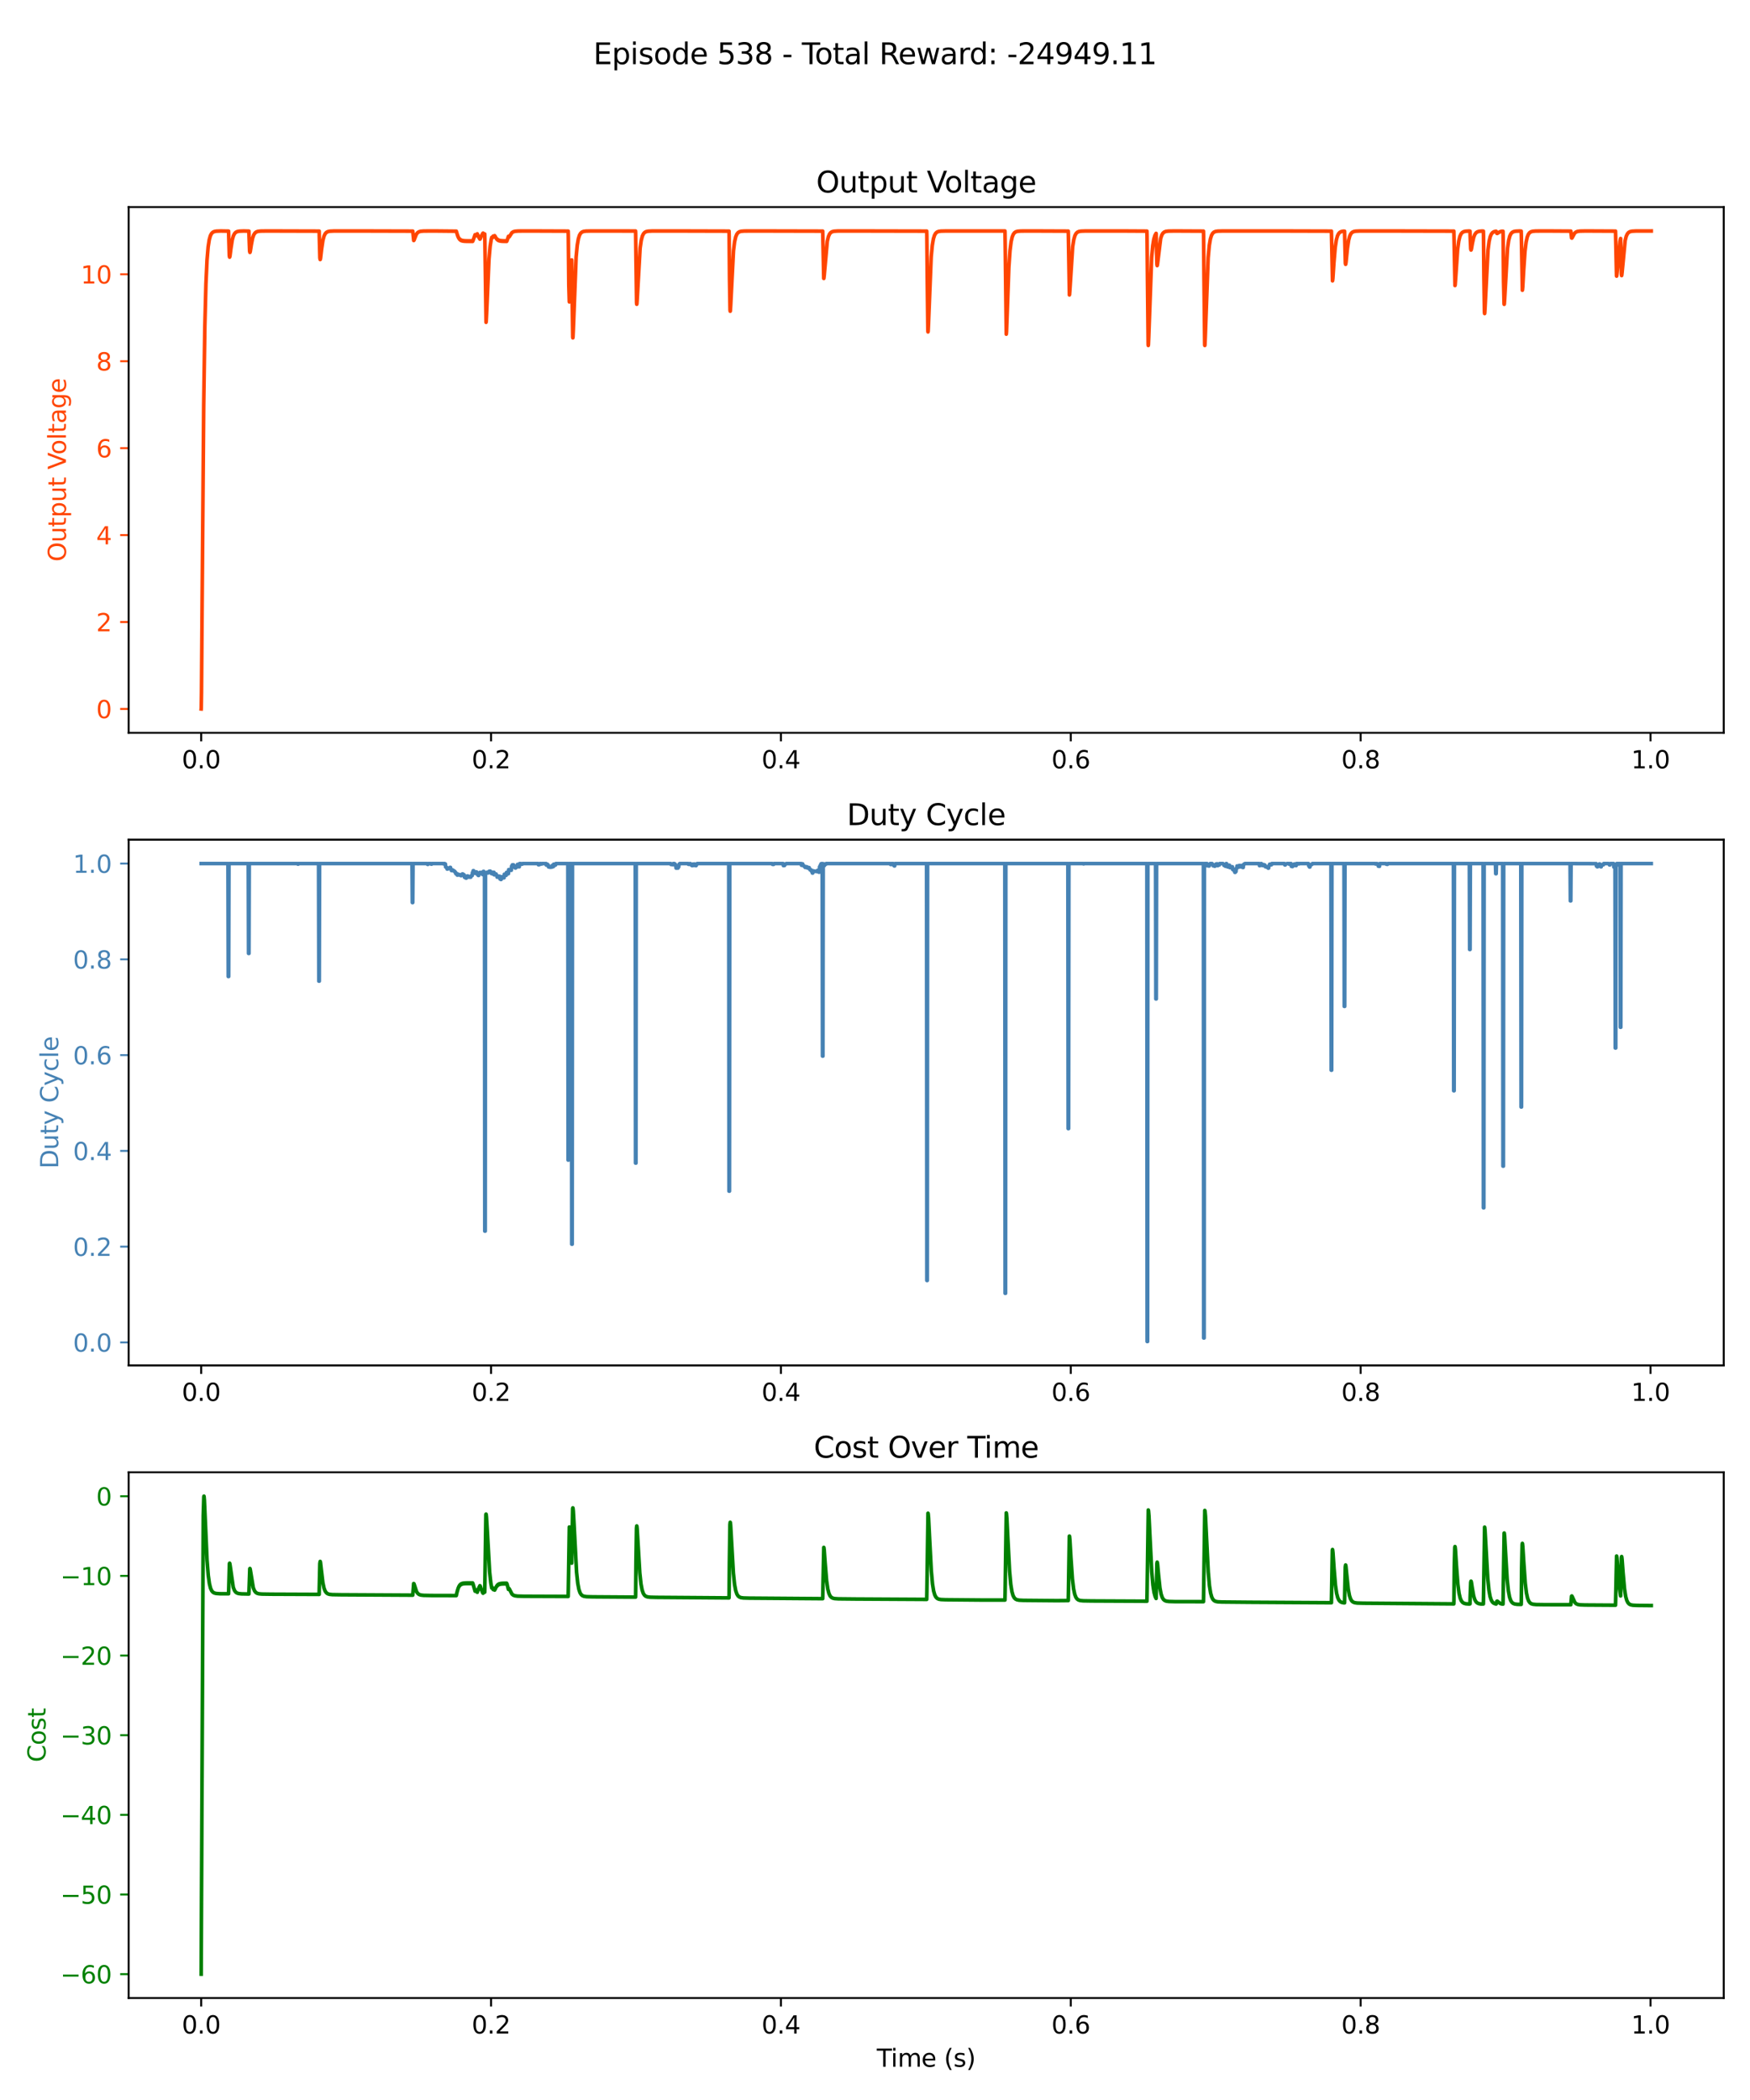 <?xml version="1.0" encoding="utf-8" standalone="no"?>
<!DOCTYPE svg PUBLIC "-//W3C//DTD SVG 1.1//EN"
  "http://www.w3.org/Graphics/SVG/1.1/DTD/svg11.dtd">
<svg xmlns:xlink="http://www.w3.org/1999/xlink" width="720pt" height="864pt" viewBox="0 0 720 864" xmlns="http://www.w3.org/2000/svg" version="1.1">
 <defs>
  <style type="text/css">*{stroke-linejoin: round; stroke-linecap: butt}</style>
 </defs>
 <g id="figure_1">
  <g id="patch_1">
   <path d="M 0 864 
L 720 864 
L 720 0 
L 0 0 
z
" style="fill: #ffffff"/>
  </g>
  <g id="axes_1">
   <g id="patch_2">
    <path d="M 52.94 301.507 
L 709.2 301.507 
L 709.2 85.2 
L 52.94 85.2 
z
" style="fill: #ffffff"/>
   </g>
   <g id="matplotlib.axis_1">
    <g id="xtick_1">
     <g id="line2d_1">
      <defs>
       <path id="m19275f6ed7" d="M 0 0 
L 0 3.5 
" style="stroke: #000000; stroke-width: 0.8"/>
      </defs>
      <g>
       <use xlink:href="#m19275f6ed7" x="82.77" y="301.507" style="stroke: #000000; stroke-width: 0.8"/>
      </g>
     </g>
     <g id="text_1">
      <!-- 0.0 -->
      <g transform="translate(74.818 316.105) scale(0.1 -0.1)">
       <defs>
        <path id="DejaVuSans-30" d="M 2034 4250 
Q 1547 4250 1301 3770 
Q 1056 3291 1056 2328 
Q 1056 1369 1301 889 
Q 1547 409 2034 409 
Q 2525 409 2770 889 
Q 3016 1369 3016 2328 
Q 3016 3291 2770 3770 
Q 2525 4250 2034 4250 
z
M 2034 4750 
Q 2819 4750 3233 4129 
Q 3647 3509 3647 2328 
Q 3647 1150 3233 529 
Q 2819 -91 2034 -91 
Q 1250 -91 836 529 
Q 422 1150 422 2328 
Q 422 3509 836 4129 
Q 1250 4750 2034 4750 
z
" transform="scale(0.016)"/>
        <path id="DejaVuSans-2e" d="M 684 794 
L 1344 794 
L 1344 0 
L 684 0 
L 684 794 
z
" transform="scale(0.016)"/>
       </defs>
       <use xlink:href="#DejaVuSans-30"/>
       <use xlink:href="#DejaVuSans-2e" x="63.623"/>
       <use xlink:href="#DejaVuSans-30" x="95.41"/>
      </g>
     </g>
    </g>
    <g id="xtick_2">
     <g id="line2d_2">
      <g>
       <use xlink:href="#m19275f6ed7" x="202.032" y="301.507" style="stroke: #000000; stroke-width: 0.8"/>
      </g>
     </g>
     <g id="text_2">
      <!-- 0.2 -->
      <g transform="translate(194.08 316.105) scale(0.1 -0.1)">
       <defs>
        <path id="DejaVuSans-32" d="M 1228 531 
L 3431 531 
L 3431 0 
L 469 0 
L 469 531 
Q 828 903 1448 1529 
Q 2069 2156 2228 2338 
Q 2531 2678 2651 2914 
Q 2772 3150 2772 3378 
Q 2772 3750 2511 3984 
Q 2250 4219 1831 4219 
Q 1534 4219 1204 4116 
Q 875 4013 500 3803 
L 500 4441 
Q 881 4594 1212 4672 
Q 1544 4750 1819 4750 
Q 2544 4750 2975 4387 
Q 3406 4025 3406 3419 
Q 3406 3131 3298 2873 
Q 3191 2616 2906 2266 
Q 2828 2175 2409 1742 
Q 1991 1309 1228 531 
z
" transform="scale(0.016)"/>
       </defs>
       <use xlink:href="#DejaVuSans-30"/>
       <use xlink:href="#DejaVuSans-2e" x="63.623"/>
       <use xlink:href="#DejaVuSans-32" x="95.41"/>
      </g>
     </g>
    </g>
    <g id="xtick_3">
     <g id="line2d_3">
      <g>
       <use xlink:href="#m19275f6ed7" x="321.293" y="301.507" style="stroke: #000000; stroke-width: 0.8"/>
      </g>
     </g>
     <g id="text_3">
      <!-- 0.4 -->
      <g transform="translate(313.342 316.105) scale(0.1 -0.1)">
       <defs>
        <path id="DejaVuSans-34" d="M 2419 4116 
L 825 1625 
L 2419 1625 
L 2419 4116 
z
M 2253 4666 
L 3047 4666 
L 3047 1625 
L 3713 1625 
L 3713 1100 
L 3047 1100 
L 3047 0 
L 2419 0 
L 2419 1100 
L 313 1100 
L 313 1709 
L 2253 4666 
z
" transform="scale(0.016)"/>
       </defs>
       <use xlink:href="#DejaVuSans-30"/>
       <use xlink:href="#DejaVuSans-2e" x="63.623"/>
       <use xlink:href="#DejaVuSans-34" x="95.41"/>
      </g>
     </g>
    </g>
    <g id="xtick_4">
     <g id="line2d_4">
      <g>
       <use xlink:href="#m19275f6ed7" x="440.555" y="301.507" style="stroke: #000000; stroke-width: 0.8"/>
      </g>
     </g>
     <g id="text_4">
      <!-- 0.6 -->
      <g transform="translate(432.603 316.105) scale(0.1 -0.1)">
       <defs>
        <path id="DejaVuSans-36" d="M 2113 2584 
Q 1688 2584 1439 2293 
Q 1191 2003 1191 1497 
Q 1191 994 1439 701 
Q 1688 409 2113 409 
Q 2538 409 2786 701 
Q 3034 994 3034 1497 
Q 3034 2003 2786 2293 
Q 2538 2584 2113 2584 
z
M 3366 4563 
L 3366 3988 
Q 3128 4100 2886 4159 
Q 2644 4219 2406 4219 
Q 1781 4219 1451 3797 
Q 1122 3375 1075 2522 
Q 1259 2794 1537 2939 
Q 1816 3084 2150 3084 
Q 2853 3084 3261 2657 
Q 3669 2231 3669 1497 
Q 3669 778 3244 343 
Q 2819 -91 2113 -91 
Q 1303 -91 875 529 
Q 447 1150 447 2328 
Q 447 3434 972 4092 
Q 1497 4750 2381 4750 
Q 2619 4750 2861 4703 
Q 3103 4656 3366 4563 
z
" transform="scale(0.016)"/>
       </defs>
       <use xlink:href="#DejaVuSans-30"/>
       <use xlink:href="#DejaVuSans-2e" x="63.623"/>
       <use xlink:href="#DejaVuSans-36" x="95.41"/>
      </g>
     </g>
    </g>
    <g id="xtick_5">
     <g id="line2d_5">
      <g>
       <use xlink:href="#m19275f6ed7" x="559.816" y="301.507" style="stroke: #000000; stroke-width: 0.8"/>
      </g>
     </g>
     <g id="text_5">
      <!-- 0.8 -->
      <g transform="translate(551.865 316.105) scale(0.1 -0.1)">
       <defs>
        <path id="DejaVuSans-38" d="M 2034 2216 
Q 1584 2216 1326 1975 
Q 1069 1734 1069 1313 
Q 1069 891 1326 650 
Q 1584 409 2034 409 
Q 2484 409 2743 651 
Q 3003 894 3003 1313 
Q 3003 1734 2745 1975 
Q 2488 2216 2034 2216 
z
M 1403 2484 
Q 997 2584 770 2862 
Q 544 3141 544 3541 
Q 544 4100 942 4425 
Q 1341 4750 2034 4750 
Q 2731 4750 3128 4425 
Q 3525 4100 3525 3541 
Q 3525 3141 3298 2862 
Q 3072 2584 2669 2484 
Q 3125 2378 3379 2068 
Q 3634 1759 3634 1313 
Q 3634 634 3220 271 
Q 2806 -91 2034 -91 
Q 1263 -91 848 271 
Q 434 634 434 1313 
Q 434 1759 690 2068 
Q 947 2378 1403 2484 
z
M 1172 3481 
Q 1172 3119 1398 2916 
Q 1625 2713 2034 2713 
Q 2441 2713 2670 2916 
Q 2900 3119 2900 3481 
Q 2900 3844 2670 4047 
Q 2441 4250 2034 4250 
Q 1625 4250 1398 4047 
Q 1172 3844 1172 3481 
z
" transform="scale(0.016)"/>
       </defs>
       <use xlink:href="#DejaVuSans-30"/>
       <use xlink:href="#DejaVuSans-2e" x="63.623"/>
       <use xlink:href="#DejaVuSans-38" x="95.41"/>
      </g>
     </g>
    </g>
    <g id="xtick_6">
     <g id="line2d_6">
      <g>
       <use xlink:href="#m19275f6ed7" x="679.078" y="301.507" style="stroke: #000000; stroke-width: 0.8"/>
      </g>
     </g>
     <g id="text_6">
      <!-- 1.0 -->
      <g transform="translate(671.126 316.105) scale(0.1 -0.1)">
       <defs>
        <path id="DejaVuSans-31" d="M 794 531 
L 1825 531 
L 1825 4091 
L 703 3866 
L 703 4441 
L 1819 4666 
L 2450 4666 
L 2450 531 
L 3481 531 
L 3481 0 
L 794 0 
L 794 531 
z
" transform="scale(0.016)"/>
       </defs>
       <use xlink:href="#DejaVuSans-31"/>
       <use xlink:href="#DejaVuSans-2e" x="63.623"/>
       <use xlink:href="#DejaVuSans-30" x="95.41"/>
      </g>
     </g>
    </g>
   </g>
   <g id="matplotlib.axis_2">
    <g id="ytick_1">
     <g id="line2d_7">
      <defs>
       <path id="mf5419cf2d9" d="M 0 0 
L -3.5 0 
" style="stroke: #ff4500; stroke-width: 0.8"/>
      </defs>
      <g>
       <use xlink:href="#mf5419cf2d9" x="52.94" y="291.681" style="fill: #ff4500; stroke: #ff4500; stroke-width: 0.8"/>
      </g>
     </g>
     <g id="text_7">
      <!-- 0 -->
      <g style="fill: #ff4500" transform="translate(39.578 295.48) scale(0.1 -0.1)">
       <use xlink:href="#DejaVuSans-30"/>
      </g>
     </g>
    </g>
    <g id="ytick_2">
     <g id="line2d_8">
      <g>
       <use xlink:href="#mf5419cf2d9" x="52.94" y="255.915" style="fill: #ff4500; stroke: #ff4500; stroke-width: 0.8"/>
      </g>
     </g>
     <g id="text_8">
      <!-- 2 -->
      <g style="fill: #ff4500" transform="translate(39.578 259.714) scale(0.1 -0.1)">
       <use xlink:href="#DejaVuSans-32"/>
      </g>
     </g>
    </g>
    <g id="ytick_3">
     <g id="line2d_9">
      <g>
       <use xlink:href="#mf5419cf2d9" x="52.94" y="220.148" style="fill: #ff4500; stroke: #ff4500; stroke-width: 0.8"/>
      </g>
     </g>
     <g id="text_9">
      <!-- 4 -->
      <g style="fill: #ff4500" transform="translate(39.578 223.948) scale(0.1 -0.1)">
       <use xlink:href="#DejaVuSans-34"/>
      </g>
     </g>
    </g>
    <g id="ytick_4">
     <g id="line2d_10">
      <g>
       <use xlink:href="#mf5419cf2d9" x="52.94" y="184.382" style="fill: #ff4500; stroke: #ff4500; stroke-width: 0.8"/>
      </g>
     </g>
     <g id="text_10">
      <!-- 6 -->
      <g style="fill: #ff4500" transform="translate(39.578 188.181) scale(0.1 -0.1)">
       <use xlink:href="#DejaVuSans-36"/>
      </g>
     </g>
    </g>
    <g id="ytick_5">
     <g id="line2d_11">
      <g>
       <use xlink:href="#mf5419cf2d9" x="52.94" y="148.616" style="fill: #ff4500; stroke: #ff4500; stroke-width: 0.8"/>
      </g>
     </g>
     <g id="text_11">
      <!-- 8 -->
      <g style="fill: #ff4500" transform="translate(39.578 152.415) scale(0.1 -0.1)">
       <use xlink:href="#DejaVuSans-38"/>
      </g>
     </g>
    </g>
    <g id="ytick_6">
     <g id="line2d_12">
      <g>
       <use xlink:href="#mf5419cf2d9" x="52.94" y="112.85" style="fill: #ff4500; stroke: #ff4500; stroke-width: 0.8"/>
      </g>
     </g>
     <g id="text_12">
      <!-- 10 -->
      <g style="fill: #ff4500" transform="translate(33.215 116.649) scale(0.1 -0.1)">
       <use xlink:href="#DejaVuSans-31"/>
       <use xlink:href="#DejaVuSans-30" x="63.623"/>
      </g>
     </g>
    </g>
    <g id="text_13">
     <!-- Output Voltage -->
     <g style="fill: #ff4500" transform="translate(27.135 231.067) rotate(-90) scale(0.1 -0.1)">
      <defs>
       <path id="DejaVuSans-4f" d="M 2522 4238 
Q 1834 4238 1429 3725 
Q 1025 3213 1025 2328 
Q 1025 1447 1429 934 
Q 1834 422 2522 422 
Q 3209 422 3611 934 
Q 4013 1447 4013 2328 
Q 4013 3213 3611 3725 
Q 3209 4238 2522 4238 
z
M 2522 4750 
Q 3503 4750 4090 4092 
Q 4678 3434 4678 2328 
Q 4678 1225 4090 567 
Q 3503 -91 2522 -91 
Q 1538 -91 948 565 
Q 359 1222 359 2328 
Q 359 3434 948 4092 
Q 1538 4750 2522 4750 
z
" transform="scale(0.016)"/>
       <path id="DejaVuSans-75" d="M 544 1381 
L 544 3500 
L 1119 3500 
L 1119 1403 
Q 1119 906 1312 657 
Q 1506 409 1894 409 
Q 2359 409 2629 706 
Q 2900 1003 2900 1516 
L 2900 3500 
L 3475 3500 
L 3475 0 
L 2900 0 
L 2900 538 
Q 2691 219 2414 64 
Q 2138 -91 1772 -91 
Q 1169 -91 856 284 
Q 544 659 544 1381 
z
M 1991 3584 
L 1991 3584 
z
" transform="scale(0.016)"/>
       <path id="DejaVuSans-74" d="M 1172 4494 
L 1172 3500 
L 2356 3500 
L 2356 3053 
L 1172 3053 
L 1172 1153 
Q 1172 725 1289 603 
Q 1406 481 1766 481 
L 2356 481 
L 2356 0 
L 1766 0 
Q 1100 0 847 248 
Q 594 497 594 1153 
L 594 3053 
L 172 3053 
L 172 3500 
L 594 3500 
L 594 4494 
L 1172 4494 
z
" transform="scale(0.016)"/>
       <path id="DejaVuSans-70" d="M 1159 525 
L 1159 -1331 
L 581 -1331 
L 581 3500 
L 1159 3500 
L 1159 2969 
Q 1341 3281 1617 3432 
Q 1894 3584 2278 3584 
Q 2916 3584 3314 3078 
Q 3713 2572 3713 1747 
Q 3713 922 3314 415 
Q 2916 -91 2278 -91 
Q 1894 -91 1617 61 
Q 1341 213 1159 525 
z
M 3116 1747 
Q 3116 2381 2855 2742 
Q 2594 3103 2138 3103 
Q 1681 3103 1420 2742 
Q 1159 2381 1159 1747 
Q 1159 1113 1420 752 
Q 1681 391 2138 391 
Q 2594 391 2855 752 
Q 3116 1113 3116 1747 
z
" transform="scale(0.016)"/>
       <path id="DejaVuSans-20" transform="scale(0.016)"/>
       <path id="DejaVuSans-56" d="M 1831 0 
L 50 4666 
L 709 4666 
L 2188 738 
L 3669 4666 
L 4325 4666 
L 2547 0 
L 1831 0 
z
" transform="scale(0.016)"/>
       <path id="DejaVuSans-6f" d="M 1959 3097 
Q 1497 3097 1228 2736 
Q 959 2375 959 1747 
Q 959 1119 1226 758 
Q 1494 397 1959 397 
Q 2419 397 2687 759 
Q 2956 1122 2956 1747 
Q 2956 2369 2687 2733 
Q 2419 3097 1959 3097 
z
M 1959 3584 
Q 2709 3584 3137 3096 
Q 3566 2609 3566 1747 
Q 3566 888 3137 398 
Q 2709 -91 1959 -91 
Q 1206 -91 779 398 
Q 353 888 353 1747 
Q 353 2609 779 3096 
Q 1206 3584 1959 3584 
z
" transform="scale(0.016)"/>
       <path id="DejaVuSans-6c" d="M 603 4863 
L 1178 4863 
L 1178 0 
L 603 0 
L 603 4863 
z
" transform="scale(0.016)"/>
       <path id="DejaVuSans-61" d="M 2194 1759 
Q 1497 1759 1228 1600 
Q 959 1441 959 1056 
Q 959 750 1161 570 
Q 1363 391 1709 391 
Q 2188 391 2477 730 
Q 2766 1069 2766 1631 
L 2766 1759 
L 2194 1759 
z
M 3341 1997 
L 3341 0 
L 2766 0 
L 2766 531 
Q 2569 213 2275 61 
Q 1981 -91 1556 -91 
Q 1019 -91 701 211 
Q 384 513 384 1019 
Q 384 1609 779 1909 
Q 1175 2209 1959 2209 
L 2766 2209 
L 2766 2266 
Q 2766 2663 2505 2880 
Q 2244 3097 1772 3097 
Q 1472 3097 1187 3025 
Q 903 2953 641 2809 
L 641 3341 
Q 956 3463 1253 3523 
Q 1550 3584 1831 3584 
Q 2591 3584 2966 3190 
Q 3341 2797 3341 1997 
z
" transform="scale(0.016)"/>
       <path id="DejaVuSans-67" d="M 2906 1791 
Q 2906 2416 2648 2759 
Q 2391 3103 1925 3103 
Q 1463 3103 1205 2759 
Q 947 2416 947 1791 
Q 947 1169 1205 825 
Q 1463 481 1925 481 
Q 2391 481 2648 825 
Q 2906 1169 2906 1791 
z
M 3481 434 
Q 3481 -459 3084 -895 
Q 2688 -1331 1869 -1331 
Q 1566 -1331 1297 -1286 
Q 1028 -1241 775 -1147 
L 775 -588 
Q 1028 -725 1275 -790 
Q 1522 -856 1778 -856 
Q 2344 -856 2625 -561 
Q 2906 -266 2906 331 
L 2906 616 
Q 2728 306 2450 153 
Q 2172 0 1784 0 
Q 1141 0 747 490 
Q 353 981 353 1791 
Q 353 2603 747 3093 
Q 1141 3584 1784 3584 
Q 2172 3584 2450 3431 
Q 2728 3278 2906 2969 
L 2906 3500 
L 3481 3500 
L 3481 434 
z
" transform="scale(0.016)"/>
       <path id="DejaVuSans-65" d="M 3597 1894 
L 3597 1613 
L 953 1613 
Q 991 1019 1311 708 
Q 1631 397 2203 397 
Q 2534 397 2845 478 
Q 3156 559 3463 722 
L 3463 178 
Q 3153 47 2828 -22 
Q 2503 -91 2169 -91 
Q 1331 -91 842 396 
Q 353 884 353 1716 
Q 353 2575 817 3079 
Q 1281 3584 2069 3584 
Q 2775 3584 3186 3129 
Q 3597 2675 3597 1894 
z
M 3022 2063 
Q 3016 2534 2758 2815 
Q 2500 3097 2075 3097 
Q 1594 3097 1305 2825 
Q 1016 2553 972 2059 
L 3022 2063 
z
" transform="scale(0.016)"/>
      </defs>
      <use xlink:href="#DejaVuSans-4f"/>
      <use xlink:href="#DejaVuSans-75" x="78.711"/>
      <use xlink:href="#DejaVuSans-74" x="142.09"/>
      <use xlink:href="#DejaVuSans-70" x="181.299"/>
      <use xlink:href="#DejaVuSans-75" x="244.775"/>
      <use xlink:href="#DejaVuSans-74" x="308.154"/>
      <use xlink:href="#DejaVuSans-20" x="347.363"/>
      <use xlink:href="#DejaVuSans-56" x="379.15"/>
      <use xlink:href="#DejaVuSans-6f" x="439.809"/>
      <use xlink:href="#DejaVuSans-6c" x="500.99"/>
      <use xlink:href="#DejaVuSans-74" x="528.773"/>
      <use xlink:href="#DejaVuSans-61" x="567.982"/>
      <use xlink:href="#DejaVuSans-67" x="629.262"/>
      <use xlink:href="#DejaVuSans-65" x="692.738"/>
     </g>
    </g>
   </g>
   <g id="line2d_13">
    <path d="M 82.77 291.675 
L 82.8 291.283 
L 82.895 285.047 
L 83.175 246.649 
L 83.808 166.771 
L 84.273 134.347 
L 84.726 116.74 
L 85.179 106.994 
L 85.632 101.62 
L 86.085 98.66 
L 86.545 97.014 
L 87.016 96.098 
L 87.523 95.579 
L 88.131 95.278 
L 89.013 95.109 
L 90.808 95.039 
L 94.046 95.094 
L 94.1 97.116 
L 94.338 105.139 
L 94.47 105.805 
L 94.505 105.768 
L 94.619 105.288 
L 94.994 102.322 
L 95.549 98.742 
L 96.02 97.047 
L 96.491 96.118 
L 96.998 95.59 
L 97.606 95.283 
L 98.483 95.111 
L 100.248 95.04 
L 102.406 95.094 
L 102.466 97.367 
L 102.693 103.308 
L 102.824 103.85 
L 102.86 103.819 
L 102.979 103.395 
L 103.39 100.723 
L 103.927 97.976 
L 104.398 96.63 
L 104.881 95.88 
L 105.412 95.454 
L 106.092 95.204 
L 107.171 95.074 
L 109.95 95.033 
L 131.309 95.094 
L 131.363 97.116 
L 131.614 106.16 
L 131.739 106.782 
L 131.775 106.736 
L 131.894 106.16 
L 132.317 102.493 
L 132.848 98.913 
L 133.319 97.138 
L 133.79 96.167 
L 134.291 95.619 
L 134.887 95.3 
L 135.734 95.12 
L 137.38 95.042 
L 146.557 95.032 
L 169.819 95.094 
L 170.213 98.952 
L 170.32 98.861 
L 170.57 98.214 
L 171.274 96.428 
L 171.775 95.761 
L 172.335 95.382 
L 173.075 95.164 
L 174.345 95.057 
L 178.519 95.032 
L 187.732 95.123 
L 187.965 95.927 
L 188.048 96.2 
L 188.263 96.862 
L 188.34 97.049 
L 188.543 97.584 
L 188.638 97.715 
L 188.829 98.113 
L 188.919 98.088 
L 188.937 98.183 
L 189.104 98.493 
L 189.116 98.489 
L 189.211 98.402 
L 189.241 98.529 
L 189.384 98.76 
L 189.408 98.748 
L 189.503 98.618 
L 189.545 98.768 
L 189.67 98.944 
L 189.706 98.923 
L 189.801 98.772 
L 189.849 98.932 
L 189.962 99.07 
L 189.998 99.047 
L 190.099 98.876 
L 190.153 99.047 
L 190.26 99.154 
L 190.296 99.127 
L 190.398 98.947 
L 190.451 99.112 
L 190.553 99.213 
L 190.594 99.182 
L 190.696 98.994 
L 190.749 99.157 
L 190.851 99.252 
L 190.893 99.218 
L 190.994 99.026 
L 191.048 99.187 
L 191.149 99.278 
L 191.191 99.243 
L 191.292 99.048 
L 191.346 99.207 
L 191.447 99.296 
L 191.489 99.26 
L 191.59 99.063 
L 191.644 99.22 
L 191.745 99.308 
L 191.781 99.278 
L 191.888 99.073 
L 191.948 99.243 
L 192.043 99.316 
L 192.085 99.279 
L 192.187 99.079 
L 192.246 99.25 
L 192.342 99.321 
L 192.383 99.284 
L 192.485 99.084 
L 192.544 99.254 
L 192.64 99.325 
L 192.681 99.287 
L 192.783 99.087 
L 192.842 99.257 
L 192.938 99.327 
L 192.98 99.29 
L 193.081 99.089 
L 193.141 99.259 
L 193.236 99.329 
L 193.278 99.291 
L 193.379 99.09 
L 193.439 99.26 
L 193.534 99.33 
L 193.576 99.292 
L 193.677 99.091 
L 193.737 99.261 
L 193.832 99.331 
L 193.874 99.293 
L 193.975 99.092 
L 194.035 99.261 
L 194.13 99.331 
L 194.172 99.294 
L 194.274 99.092 
L 194.333 99.262 
L 194.429 99.332 
L 194.47 99.294 
L 194.649 98.874 
L 195.466 96.554 
L 195.49 96.638 
L 195.693 97.029 
L 195.854 96.934 
L 196.361 96.195 
L 196.42 96.45 
L 196.623 96.785 
L 196.677 96.867 
L 196.879 97.441 
L 196.987 97.579 
L 197.178 97.993 
L 197.285 98.074 
L 197.458 98.4 
L 197.464 98.399 
L 197.601 98.227 
L 198.066 97.075 
L 198.609 96.073 
L 198.746 95.904 
L 198.77 96.007 
L 198.984 96.55 
L 199.157 96.522 
L 199.42 96.248 
L 199.438 96.369 
L 199.503 99.476 
L 199.974 132.605 
L 200.034 132.255 
L 200.189 129.25 
L 201.185 106.602 
L 201.65 101.359 
L 202.109 98.497 
L 202.33 97.645 
L 202.377 97.77 
L 202.509 97.861 
L 202.532 97.846 
L 202.723 97.557 
L 202.92 97.131 
L 202.968 97.298 
L 203.147 97.519 
L 203.308 97.35 
L 203.516 96.969 
L 203.564 97.147 
L 203.749 97.403 
L 203.826 97.4 
L 203.838 97.471 
L 204.029 97.893 
L 204.142 97.974 
L 204.315 98.31 
L 204.321 98.309 
L 204.423 98.254 
L 204.447 98.371 
L 204.596 98.624 
L 204.62 98.614 
L 204.709 98.502 
L 204.751 98.657 
L 204.882 98.848 
L 204.912 98.832 
L 205.007 98.692 
L 205.049 98.837 
L 205.174 99.003 
L 205.204 98.984 
L 205.305 98.822 
L 205.353 98.979 
L 205.466 99.109 
L 205.502 99.085 
L 205.603 98.91 
L 205.657 99.078 
L 205.764 99.181 
L 205.8 99.153 
L 205.902 98.969 
L 205.955 99.133 
L 206.057 99.231 
L 206.098 99.199 
L 206.2 99.009 
L 206.253 99.171 
L 206.355 99.264 
L 206.397 99.23 
L 206.498 99.037 
L 206.552 99.196 
L 206.653 99.286 
L 206.695 99.251 
L 206.796 99.055 
L 206.85 99.213 
L 206.951 99.301 
L 206.987 99.272 
L 207.094 99.067 
L 207.154 99.239 
L 207.249 99.311 
L 207.291 99.275 
L 207.392 99.076 
L 207.452 99.246 
L 207.547 99.318 
L 207.589 99.281 
L 207.691 99.081 
L 207.75 99.252 
L 207.846 99.323 
L 207.887 99.285 
L 207.989 99.085 
L 208.048 99.255 
L 208.144 99.326 
L 208.185 99.288 
L 208.287 99.088 
L 208.346 99.258 
L 208.442 99.328 
L 208.484 99.29 
L 208.663 98.871 
L 209.181 97.241 
L 209.247 97.435 
L 209.402 97.561 
L 209.414 97.555 
L 209.599 97.317 
L 210.624 95.729 
L 211.197 95.362 
L 211.96 95.153 
L 213.302 95.053 
L 218.162 95.032 
L 233.767 95.094 
L 233.821 97.116 
L 234.023 117.429 
L 234.226 124.161 
L 234.256 124.224 
L 234.304 124.033 
L 234.441 122.157 
L 235.21 106.926 
L 235.264 108.482 
L 235.407 122.419 
L 235.639 138.705 
L 235.687 139.009 
L 235.741 138.683 
L 235.884 135.63 
L 237.035 105.746 
L 237.494 100.911 
L 237.947 98.273 
L 238.406 96.803 
L 238.877 95.985 
L 239.396 95.513 
L 240.04 95.238 
L 241.018 95.089 
L 243.23 95.035 
L 261.483 95.053 
L 261.519 95.874 
L 261.633 105.467 
L 261.901 124.581 
L 261.978 125.182 
L 262.032 124.966 
L 262.169 122.999 
L 263.362 102.052 
L 263.821 98.882 
L 264.28 97.138 
L 264.745 96.174 
L 265.246 95.623 
L 265.836 95.304 
L 266.677 95.122 
L 268.299 95.043 
L 277.047 95.032 
L 299.933 95.094 
L 299.987 97.116 
L 300.148 114.721 
L 300.363 127.514 
L 300.434 128.047 
L 300.488 127.799 
L 300.631 125.501 
L 301.776 103.134 
L 302.235 99.478 
L 302.694 97.464 
L 303.159 96.351 
L 303.648 95.725 
L 304.209 95.363 
L 304.966 95.154 
L 306.296 95.053 
L 311.049 95.032 
L 338.479 95.094 
L 338.532 97.116 
L 338.908 114.544 
L 338.938 114.571 
L 338.98 114.455 
L 339.111 113.285 
L 340.369 99.266 
L 340.828 97.353 
L 341.293 96.291 
L 341.788 95.689 
L 342.361 95.341 
L 343.148 95.142 
L 344.573 95.049 
L 350.381 95.032 
L 381.276 95.094 
L 381.329 97.116 
L 381.484 114.123 
L 381.747 136.054 
L 381.806 136.551 
L 381.866 136.202 
L 382.015 133.097 
L 383.112 105.742 
L 383.572 100.912 
L 384.025 98.274 
L 384.484 96.804 
L 384.955 95.985 
L 385.474 95.513 
L 386.118 95.238 
L 387.09 95.089 
L 389.29 95.035 
L 413.458 95.032 
L 413.488 95.452 
L 413.584 102.142 
L 414.007 137.487 
L 414.025 137.449 
L 414.102 136.568 
L 414.317 130.789 
L 415.074 109.879 
L 415.54 103.16 
L 415.993 99.519 
L 416.446 97.504 
L 416.911 96.373 
L 417.4 95.736 
L 417.961 95.369 
L 418.712 95.157 
L 420.024 95.054 
L 424.592 95.032 
L 439.511 95.094 
L 439.565 97.116 
L 439.988 121.342 
L 440.042 121.14 
L 440.185 119.304 
L 441.33 101.484 
L 441.789 98.572 
L 442.248 96.968 
L 442.719 96.074 
L 443.226 95.567 
L 443.84 95.27 
L 444.741 95.105 
L 446.607 95.038 
L 460.954 95.032 
L 471.879 95.094 
L 471.932 97.116 
L 472.087 114.123 
L 472.386 141.798 
L 472.433 142.134 
L 472.487 141.794 
L 472.624 138.718 
L 473.817 105.996 
L 474.276 101.046 
L 474.729 98.347 
L 475.188 96.844 
L 475.653 96.014 
L 475.677 96.246 
L 475.761 100.979 
L 475.987 108.785 
L 476.089 109.285 
L 476.136 109.201 
L 476.268 108.354 
L 477.532 98.1 
L 477.997 96.701 
L 478.474 95.923 
L 478.999 95.479 
L 479.661 95.219 
L 480.692 95.08 
L 483.191 95.034 
L 495.135 95.094 
L 495.188 97.116 
L 495.343 114.123 
L 495.642 141.798 
L 495.689 142.134 
L 495.743 141.794 
L 495.88 138.718 
L 497.073 105.996 
L 497.532 101.046 
L 497.985 98.347 
L 498.444 96.844 
L 498.915 96.006 
L 499.428 95.528 
L 500.06 95.248 
L 501.008 95.094 
L 503.089 95.036 
L 525.028 95.032 
L 547.777 95.094 
L 547.83 97.116 
L 548.224 115.54 
L 548.248 115.531 
L 548.272 115.461 
L 548.391 114.452 
L 548.814 108.049 
L 549.345 101.804 
L 549.81 98.735 
L 550.269 97.059 
L 550.74 96.123 
L 551.247 95.592 
L 551.85 95.285 
L 552.72 95.113 
L 553.185 95.137 
L 553.239 97.156 
L 553.519 108.31 
L 553.621 108.759 
L 553.662 108.688 
L 553.788 107.936 
L 554.372 102.136 
L 554.867 98.832 
L 555.332 97.104 
L 555.803 96.148 
L 556.304 95.609 
L 556.9 95.295 
L 557.753 95.118 
L 559.423 95.042 
L 569.089 95.032 
L 598.153 95.094 
L 598.207 97.116 
L 598.618 117.481 
L 598.63 117.468 
L 598.701 117.079 
L 598.898 114.399 
L 599.715 102.564 
L 600.18 99.152 
L 600.639 97.288 
L 601.105 96.256 
L 601.6 95.67 
L 602.178 95.33 
L 602.977 95.136 
L 604.45 95.047 
L 604.802 95.103 
L 604.861 97.256 
L 605.088 102.421 
L 605.219 102.876 
L 605.249 102.852 
L 605.368 102.484 
L 605.768 100.179 
L 606.31 97.68 
L 606.787 96.458 
L 607.276 95.783 
L 607.825 95.397 
L 608.552 95.172 
L 609.775 95.06 
L 610.306 95.108 
L 610.359 97.129 
L 610.514 114.075 
L 610.735 128.398 
L 610.812 129.005 
L 610.86 128.781 
L 610.997 126.592 
L 612.202 102.842 
L 612.661 99.315 
L 613.12 97.374 
L 613.585 96.302 
L 614.074 95.699 
L 614.641 95.349 
L 615.416 95.146 
L 615.577 95.17 
L 615.583 95.214 
L 615.816 95.994 
L 616.012 96.059 
L 616.334 95.85 
L 617.133 95.346 
L 617.932 95.143 
L 618.38 95.155 
L 618.433 97.173 
L 618.612 115.93 
L 618.821 124.999 
L 618.869 125.215 
L 618.922 124.996 
L 619.059 123.025 
L 620.246 102.112 
L 620.705 98.916 
L 621.164 97.156 
L 621.63 96.184 
L 622.13 95.628 
L 622.721 95.306 
L 623.556 95.123 
L 625.16 95.043 
L 625.869 95.098 
L 625.923 97.12 
L 626.34 119.416 
L 626.376 119.325 
L 626.489 118.222 
L 626.871 111.392 
L 627.42 103.411 
L 627.885 99.618 
L 628.344 97.543 
L 628.809 96.394 
L 629.298 95.748 
L 629.853 95.377 
L 630.598 95.161 
L 631.88 95.056 
L 636.185 95.032 
L 646.275 95.094 
L 646.591 97.908 
L 646.716 97.959 
L 646.74 97.94 
L 646.943 97.598 
L 647.819 95.962 
L 648.356 95.495 
L 649.012 95.227 
L 650.02 95.084 
L 652.381 95.034 
L 664.665 95.094 
L 664.719 97.116 
L 665.082 113.548 
L 665.118 113.602 
L 665.166 113.475 
L 665.303 112.27 
L 666.502 99.328 
L 666.758 98.127 
L 666.776 98.297 
L 666.848 102.056 
L 667.086 112.805 
L 667.181 113.391 
L 667.229 113.291 
L 667.36 112.212 
L 668.636 98.932 
L 669.096 97.169 
L 669.561 96.192 
L 670.062 95.632 
L 670.652 95.308 
L 671.487 95.124 
L 673.085 95.043 
L 679.37 95.032 
L 679.37 95.032 
" clip-path="url(#p449a9997da)" style="fill: none; stroke: #ff4500; stroke-width: 1.5; stroke-linecap: square"/>
   </g>
   <g id="patch_3">
    <path d="M 52.94 301.507 
L 52.94 85.2 
" style="fill: none; stroke: #000000; stroke-width: 0.8; stroke-linejoin: miter; stroke-linecap: square"/>
   </g>
   <g id="patch_4">
    <path d="M 709.2 301.507 
L 709.2 85.2 
" style="fill: none; stroke: #000000; stroke-width: 0.8; stroke-linejoin: miter; stroke-linecap: square"/>
   </g>
   <g id="patch_5">
    <path d="M 52.94 301.507 
L 709.2 301.507 
" style="fill: none; stroke: #000000; stroke-width: 0.8; stroke-linejoin: miter; stroke-linecap: square"/>
   </g>
   <g id="patch_6">
    <path d="M 52.94 85.2 
L 709.2 85.2 
" style="fill: none; stroke: #000000; stroke-width: 0.8; stroke-linejoin: miter; stroke-linecap: square"/>
   </g>
   <g id="text_14">
    <!-- Output Voltage -->
    <g transform="translate(335.814 79.2) scale(0.12 -0.12)">
     <use xlink:href="#DejaVuSans-4f"/>
     <use xlink:href="#DejaVuSans-75" x="78.711"/>
     <use xlink:href="#DejaVuSans-74" x="142.09"/>
     <use xlink:href="#DejaVuSans-70" x="181.299"/>
     <use xlink:href="#DejaVuSans-75" x="244.775"/>
     <use xlink:href="#DejaVuSans-74" x="308.154"/>
     <use xlink:href="#DejaVuSans-20" x="347.363"/>
     <use xlink:href="#DejaVuSans-56" x="379.15"/>
     <use xlink:href="#DejaVuSans-6f" x="439.809"/>
     <use xlink:href="#DejaVuSans-6c" x="500.99"/>
     <use xlink:href="#DejaVuSans-74" x="528.773"/>
     <use xlink:href="#DejaVuSans-61" x="567.982"/>
     <use xlink:href="#DejaVuSans-67" x="629.262"/>
     <use xlink:href="#DejaVuSans-65" x="692.738"/>
    </g>
   </g>
  </g>
  <g id="axes_2">
   <g id="patch_7">
    <path d="M 52.94 561.773 
L 709.2 561.773 
L 709.2 345.467 
L 52.94 345.467 
z
" style="fill: #ffffff"/>
   </g>
   <g id="matplotlib.axis_3">
    <g id="xtick_7">
     <g id="line2d_14">
      <g>
       <use xlink:href="#m19275f6ed7" x="82.77" y="561.773" style="stroke: #000000; stroke-width: 0.8"/>
      </g>
     </g>
     <g id="text_15">
      <!-- 0.0 -->
      <g transform="translate(74.818 576.372) scale(0.1 -0.1)">
       <use xlink:href="#DejaVuSans-30"/>
       <use xlink:href="#DejaVuSans-2e" x="63.623"/>
       <use xlink:href="#DejaVuSans-30" x="95.41"/>
      </g>
     </g>
    </g>
    <g id="xtick_8">
     <g id="line2d_15">
      <g>
       <use xlink:href="#m19275f6ed7" x="202.032" y="561.773" style="stroke: #000000; stroke-width: 0.8"/>
      </g>
     </g>
     <g id="text_16">
      <!-- 0.2 -->
      <g transform="translate(194.08 576.372) scale(0.1 -0.1)">
       <use xlink:href="#DejaVuSans-30"/>
       <use xlink:href="#DejaVuSans-2e" x="63.623"/>
       <use xlink:href="#DejaVuSans-32" x="95.41"/>
      </g>
     </g>
    </g>
    <g id="xtick_9">
     <g id="line2d_16">
      <g>
       <use xlink:href="#m19275f6ed7" x="321.293" y="561.773" style="stroke: #000000; stroke-width: 0.8"/>
      </g>
     </g>
     <g id="text_17">
      <!-- 0.4 -->
      <g transform="translate(313.342 576.372) scale(0.1 -0.1)">
       <use xlink:href="#DejaVuSans-30"/>
       <use xlink:href="#DejaVuSans-2e" x="63.623"/>
       <use xlink:href="#DejaVuSans-34" x="95.41"/>
      </g>
     </g>
    </g>
    <g id="xtick_10">
     <g id="line2d_17">
      <g>
       <use xlink:href="#m19275f6ed7" x="440.555" y="561.773" style="stroke: #000000; stroke-width: 0.8"/>
      </g>
     </g>
     <g id="text_18">
      <!-- 0.6 -->
      <g transform="translate(432.603 576.372) scale(0.1 -0.1)">
       <use xlink:href="#DejaVuSans-30"/>
       <use xlink:href="#DejaVuSans-2e" x="63.623"/>
       <use xlink:href="#DejaVuSans-36" x="95.41"/>
      </g>
     </g>
    </g>
    <g id="xtick_11">
     <g id="line2d_18">
      <g>
       <use xlink:href="#m19275f6ed7" x="559.816" y="561.773" style="stroke: #000000; stroke-width: 0.8"/>
      </g>
     </g>
     <g id="text_19">
      <!-- 0.8 -->
      <g transform="translate(551.865 576.372) scale(0.1 -0.1)">
       <use xlink:href="#DejaVuSans-30"/>
       <use xlink:href="#DejaVuSans-2e" x="63.623"/>
       <use xlink:href="#DejaVuSans-38" x="95.41"/>
      </g>
     </g>
    </g>
    <g id="xtick_12">
     <g id="line2d_19">
      <g>
       <use xlink:href="#m19275f6ed7" x="679.078" y="561.773" style="stroke: #000000; stroke-width: 0.8"/>
      </g>
     </g>
     <g id="text_20">
      <!-- 1.0 -->
      <g transform="translate(671.126 576.372) scale(0.1 -0.1)">
       <use xlink:href="#DejaVuSans-31"/>
       <use xlink:href="#DejaVuSans-2e" x="63.623"/>
       <use xlink:href="#DejaVuSans-30" x="95.41"/>
      </g>
     </g>
    </g>
   </g>
   <g id="matplotlib.axis_4">
    <g id="ytick_7">
     <g id="line2d_20">
      <defs>
       <path id="mb3a01eefa9" d="M 0 0 
L -3.5 0 
" style="stroke: #4682b4; stroke-width: 0.8"/>
      </defs>
      <g>
       <use xlink:href="#mb3a01eefa9" x="52.94" y="552.313" style="fill: #4682b4; stroke: #4682b4; stroke-width: 0.8"/>
      </g>
     </g>
     <g id="text_21">
      <!-- 0.0 -->
      <g style="fill: #4682b4" transform="translate(30.037 556.112) scale(0.1 -0.1)">
       <use xlink:href="#DejaVuSans-30"/>
       <use xlink:href="#DejaVuSans-2e" x="63.623"/>
       <use xlink:href="#DejaVuSans-30" x="95.41"/>
      </g>
     </g>
    </g>
    <g id="ytick_8">
     <g id="line2d_21">
      <g>
       <use xlink:href="#mb3a01eefa9" x="52.94" y="512.91" style="fill: #4682b4; stroke: #4682b4; stroke-width: 0.8"/>
      </g>
     </g>
     <g id="text_22">
      <!-- 0.2 -->
      <g style="fill: #4682b4" transform="translate(30.037 516.709) scale(0.1 -0.1)">
       <use xlink:href="#DejaVuSans-30"/>
       <use xlink:href="#DejaVuSans-2e" x="63.623"/>
       <use xlink:href="#DejaVuSans-32" x="95.41"/>
      </g>
     </g>
    </g>
    <g id="ytick_9">
     <g id="line2d_22">
      <g>
       <use xlink:href="#mb3a01eefa9" x="52.94" y="473.507" style="fill: #4682b4; stroke: #4682b4; stroke-width: 0.8"/>
      </g>
     </g>
     <g id="text_23">
      <!-- 0.4 -->
      <g style="fill: #4682b4" transform="translate(30.037 477.307) scale(0.1 -0.1)">
       <use xlink:href="#DejaVuSans-30"/>
       <use xlink:href="#DejaVuSans-2e" x="63.623"/>
       <use xlink:href="#DejaVuSans-34" x="95.41"/>
      </g>
     </g>
    </g>
    <g id="ytick_10">
     <g id="line2d_23">
      <g>
       <use xlink:href="#mb3a01eefa9" x="52.94" y="434.104" style="fill: #4682b4; stroke: #4682b4; stroke-width: 0.8"/>
      </g>
     </g>
     <g id="text_24">
      <!-- 0.6 -->
      <g style="fill: #4682b4" transform="translate(30.037 437.904) scale(0.1 -0.1)">
       <use xlink:href="#DejaVuSans-30"/>
       <use xlink:href="#DejaVuSans-2e" x="63.623"/>
       <use xlink:href="#DejaVuSans-36" x="95.41"/>
      </g>
     </g>
    </g>
    <g id="ytick_11">
     <g id="line2d_24">
      <g>
       <use xlink:href="#mb3a01eefa9" x="52.94" y="394.702" style="fill: #4682b4; stroke: #4682b4; stroke-width: 0.8"/>
      </g>
     </g>
     <g id="text_25">
      <!-- 0.8 -->
      <g style="fill: #4682b4" transform="translate(30.037 398.501) scale(0.1 -0.1)">
       <use xlink:href="#DejaVuSans-30"/>
       <use xlink:href="#DejaVuSans-2e" x="63.623"/>
       <use xlink:href="#DejaVuSans-38" x="95.41"/>
      </g>
     </g>
    </g>
    <g id="ytick_12">
     <g id="line2d_25">
      <g>
       <use xlink:href="#mb3a01eefa9" x="52.94" y="355.299" style="fill: #4682b4; stroke: #4682b4; stroke-width: 0.8"/>
      </g>
     </g>
     <g id="text_26">
      <!-- 1.0 -->
      <g style="fill: #4682b4" transform="translate(30.037 359.098) scale(0.1 -0.1)">
       <use xlink:href="#DejaVuSans-31"/>
       <use xlink:href="#DejaVuSans-2e" x="63.623"/>
       <use xlink:href="#DejaVuSans-30" x="95.41"/>
      </g>
     </g>
    </g>
    <g id="text_27">
     <!-- Duty Cycle -->
     <g style="fill: #4682b4" transform="translate(23.957 480.813) rotate(-90) scale(0.1 -0.1)">
      <defs>
       <path id="DejaVuSans-44" d="M 1259 4147 
L 1259 519 
L 2022 519 
Q 2988 519 3436 956 
Q 3884 1394 3884 2338 
Q 3884 3275 3436 3711 
Q 2988 4147 2022 4147 
L 1259 4147 
z
M 628 4666 
L 1925 4666 
Q 3281 4666 3915 4102 
Q 4550 3538 4550 2338 
Q 4550 1131 3912 565 
Q 3275 0 1925 0 
L 628 0 
L 628 4666 
z
" transform="scale(0.016)"/>
       <path id="DejaVuSans-79" d="M 2059 -325 
Q 1816 -950 1584 -1140 
Q 1353 -1331 966 -1331 
L 506 -1331 
L 506 -850 
L 844 -850 
Q 1081 -850 1212 -737 
Q 1344 -625 1503 -206 
L 1606 56 
L 191 3500 
L 800 3500 
L 1894 763 
L 2988 3500 
L 3597 3500 
L 2059 -325 
z
" transform="scale(0.016)"/>
       <path id="DejaVuSans-43" d="M 4122 4306 
L 4122 3641 
Q 3803 3938 3442 4084 
Q 3081 4231 2675 4231 
Q 1875 4231 1450 3742 
Q 1025 3253 1025 2328 
Q 1025 1406 1450 917 
Q 1875 428 2675 428 
Q 3081 428 3442 575 
Q 3803 722 4122 1019 
L 4122 359 
Q 3791 134 3420 21 
Q 3050 -91 2638 -91 
Q 1578 -91 968 557 
Q 359 1206 359 2328 
Q 359 3453 968 4101 
Q 1578 4750 2638 4750 
Q 3056 4750 3426 4639 
Q 3797 4528 4122 4306 
z
" transform="scale(0.016)"/>
       <path id="DejaVuSans-63" d="M 3122 3366 
L 3122 2828 
Q 2878 2963 2633 3030 
Q 2388 3097 2138 3097 
Q 1578 3097 1268 2742 
Q 959 2388 959 1747 
Q 959 1106 1268 751 
Q 1578 397 2138 397 
Q 2388 397 2633 464 
Q 2878 531 3122 666 
L 3122 134 
Q 2881 22 2623 -34 
Q 2366 -91 2075 -91 
Q 1284 -91 818 406 
Q 353 903 353 1747 
Q 353 2603 823 3093 
Q 1294 3584 2113 3584 
Q 2378 3584 2631 3529 
Q 2884 3475 3122 3366 
z
" transform="scale(0.016)"/>
      </defs>
      <use xlink:href="#DejaVuSans-44"/>
      <use xlink:href="#DejaVuSans-75" x="77.002"/>
      <use xlink:href="#DejaVuSans-74" x="140.381"/>
      <use xlink:href="#DejaVuSans-79" x="179.59"/>
      <use xlink:href="#DejaVuSans-20" x="238.77"/>
      <use xlink:href="#DejaVuSans-43" x="270.557"/>
      <use xlink:href="#DejaVuSans-79" x="340.381"/>
      <use xlink:href="#DejaVuSans-63" x="399.561"/>
      <use xlink:href="#DejaVuSans-6c" x="454.541"/>
      <use xlink:href="#DejaVuSans-65" x="482.324"/>
     </g>
    </g>
   </g>
   <g id="line2d_26">
    <path d="M 82.77 355.299 
L 93.796 355.299 
L 93.909 401.767 
L 94.094 401.767 
L 94.207 355.299 
L 102.144 355.299 
L 102.257 392.271 
L 102.442 392.271 
L 102.555 355.299 
L 122.419 355.299 
L 122.532 355.515 
L 122.717 355.515 
L 122.83 355.299 
L 131.065 355.299 
L 131.178 403.667 
L 131.363 403.667 
L 131.476 355.299 
L 169.527 355.299 
L 169.64 371.33 
L 169.825 371.33 
L 169.938 355.299 
L 175.788 355.303 
L 175.901 355.63 
L 176.086 355.63 
L 176.2 355.299 
L 177.279 355.299 
L 177.392 355.533 
L 177.577 355.533 
L 177.69 355.299 
L 182.347 355.299 
L 182.461 355.428 
L 182.646 355.428 
L 182.759 355.299 
L 182.944 355.299 
L 183.057 355.443 
L 183.242 355.443 
L 183.355 356.733 
L 183.54 356.733 
L 183.653 356.891 
L 183.838 356.891 
L 183.952 357.544 
L 184.136 357.544 
L 184.25 357.19 
L 184.435 357.19 
L 184.548 357.398 
L 185.031 357.313 
L 185.144 356.865 
L 185.329 356.865 
L 185.442 357.572 
L 185.627 357.572 
L 185.74 358.185 
L 185.925 358.185 
L 186.039 357.927 
L 186.223 357.927 
L 186.337 358.071 
L 186.522 358.071 
L 186.635 358.345 
L 186.82 358.345 
L 186.933 358.494 
L 187.118 358.494 
L 187.231 358.894 
L 187.416 358.894 
L 187.529 359.481 
L 188.012 359.422 
L 188.126 360.047 
L 188.311 360.047 
L 188.424 359.707 
L 188.609 359.707 
L 188.722 359.995 
L 188.907 359.995 
L 189.02 359.858 
L 189.205 359.858 
L 189.318 360.08 
L 189.503 360.08 
L 189.616 360.279 
L 189.801 360.279 
L 189.915 359.889 
L 190.099 359.889 
L 190.213 359.567 
L 190.398 359.567 
L 190.511 359.755 
L 190.696 359.755 
L 190.809 359.956 
L 190.994 359.956 
L 191.107 360.948 
L 191.292 360.948 
L 191.405 361.101 
L 191.59 361.101 
L 191.704 361.275 
L 191.888 361.275 
L 192.002 361.004 
L 192.187 361.004 
L 192.3 360.392 
L 192.485 360.392 
L 192.598 360.61 
L 192.783 360.61 
L 192.896 360.868 
L 193.677 360.902 
L 193.791 360.356 
L 194.274 360.252 
L 194.387 359 
L 194.572 359 
L 194.685 358.235 
L 194.87 358.235 
L 194.983 359.094 
L 195.168 359.094 
L 195.281 359.284 
L 195.466 359.284 
L 195.58 359.091 
L 195.764 359.091 
L 195.878 358.724 
L 196.063 358.724 
L 196.176 359.579 
L 196.361 359.579 
L 196.474 359.858 
L 196.659 359.858 
L 196.772 360.19 
L 196.957 360.19 
L 197.07 359.619 
L 197.255 359.619 
L 197.368 358.955 
L 197.851 358.922 
L 197.965 359.157 
L 198.448 359.2 
L 198.561 359.821 
L 198.746 359.821 
L 198.859 358.514 
L 199.044 358.514 
L 199.157 359.107 
L 199.342 359.107 
L 199.456 506.521 
L 199.64 506.521 
L 199.754 359.445 
L 199.939 359.445 
L 200.052 359.242 
L 200.237 359.242 
L 200.35 358.864 
L 200.535 358.864 
L 200.648 359.156 
L 200.833 359.156 
L 200.946 358.732 
L 201.131 358.732 
L 201.244 358.461 
L 201.727 358.417 
L 201.841 358.751 
L 202.026 358.751 
L 202.139 359.406 
L 202.324 359.406 
L 202.437 358.877 
L 202.622 358.877 
L 202.735 359.588 
L 202.92 359.588 
L 203.033 358.883 
L 203.218 358.883 
L 203.332 359.937 
L 203.516 359.937 
L 203.63 359.795 
L 203.815 359.795 
L 203.928 359.583 
L 204.113 359.583 
L 204.226 360.081 
L 204.411 360.081 
L 204.524 360.885 
L 204.709 360.885 
L 204.822 360.479 
L 205.603 360.515 
L 205.717 361.652 
L 205.902 361.652 
L 206.015 361.837 
L 206.2 361.837 
L 206.313 360.728 
L 206.498 360.728 
L 206.611 361.246 
L 206.796 361.246 
L 206.909 361.111 
L 207.392 361.155 
L 207.506 359.674 
L 207.691 359.674 
L 207.804 360.122 
L 208.287 360.12 
L 208.4 358.912 
L 208.585 358.912 
L 208.698 359.091 
L 208.883 359.091 
L 208.996 359.462 
L 209.181 359.462 
L 209.295 357.778 
L 209.479 357.778 
L 209.593 357.916 
L 209.778 357.916 
L 209.891 357.759 
L 210.076 357.759 
L 210.189 358.065 
L 210.374 358.065 
L 210.487 356.349 
L 210.672 356.349 
L 210.785 355.831 
L 211.268 355.81 
L 211.382 356.211 
L 211.567 356.211 
L 211.68 356.85 
L 211.865 356.85 
L 211.978 357.121 
L 212.163 357.121 
L 212.276 356.837 
L 212.461 356.837 
L 212.574 356.583 
L 212.759 356.583 
L 212.872 355.651 
L 213.057 355.651 
L 213.171 356.573 
L 213.654 356.618 
L 213.767 355.299 
L 214.25 355.299 
L 214.363 355.531 
L 214.846 355.553 
L 214.96 355.299 
L 221.406 355.299 
L 221.519 355.786 
L 222.002 355.721 
L 222.115 355.299 
L 222.598 355.299 
L 222.712 355.473 
L 222.896 355.473 
L 223.01 355.299 
L 224.089 355.299 
L 224.202 355.416 
L 224.387 355.416 
L 224.5 355.299 
L 224.685 355.299 
L 224.799 355.951 
L 224.983 355.951 
L 225.097 355.585 
L 225.282 355.585 
L 225.395 355.917 
L 225.58 355.917 
L 225.693 356.698 
L 225.878 356.698 
L 225.991 356.578 
L 226.176 356.578 
L 226.289 356.823 
L 227.071 356.753 
L 227.184 356.079 
L 227.369 356.079 
L 227.482 356.558 
L 227.667 356.558 
L 227.78 355.569 
L 227.965 355.569 
L 228.078 356.022 
L 228.263 356.022 
L 228.376 355.903 
L 228.561 355.903 
L 228.675 355.299 
L 233.63 355.299 
L 233.743 477.288 
L 233.928 477.288 
L 234.041 355.299 
L 235.121 355.299 
L 235.234 511.897 
L 235.419 511.897 
L 235.532 355.299 
L 261.358 355.299 
L 261.472 478.518 
L 261.656 478.518 
L 261.77 355.299 
L 275.968 355.299 
L 276.081 355.681 
L 276.266 355.681 
L 276.379 355.494 
L 276.564 355.494 
L 276.677 355.742 
L 276.862 355.742 
L 276.976 355.299 
L 277.459 355.299 
L 277.572 355.482 
L 277.757 355.482 
L 277.87 356.104 
L 278.055 356.104 
L 278.168 357.164 
L 278.353 357.164 
L 278.466 357.01 
L 278.651 357.01 
L 278.764 357.148 
L 278.949 357.148 
L 279.063 356.663 
L 279.247 356.663 
L 279.361 355.57 
L 279.546 355.57 
L 279.659 355.299 
L 283.123 355.299 
L 283.237 355.6 
L 283.422 355.6 
L 283.535 355.367 
L 284.018 355.299 
L 284.131 355.551 
L 284.316 355.551 
L 284.429 355.974 
L 284.614 355.974 
L 284.728 356.138 
L 284.912 356.138 
L 285.026 355.505 
L 285.211 355.505 
L 285.324 356.059 
L 285.509 356.059 
L 285.622 355.467 
L 285.807 355.467 
L 285.92 355.947 
L 286.105 355.947 
L 286.218 356.148 
L 286.403 356.148 
L 286.516 355.656 
L 286.701 355.656 
L 286.815 355.299 
L 299.82 355.299 
L 299.933 490.071 
L 300.118 490.071 
L 300.232 355.299 
L 317.709 355.299 
L 317.823 355.626 
L 318.306 355.637 
L 318.419 355.299 
L 322.182 355.299 
L 322.295 356.128 
L 322.778 356.094 
L 322.891 355.466 
L 323.374 355.478 
L 323.488 355.299 
L 329.635 355.299 
L 329.749 356.001 
L 329.934 356.001 
L 330.047 355.417 
L 330.232 355.417 
L 330.345 355.996 
L 330.53 355.996 
L 330.643 356.261 
L 330.828 356.261 
L 330.941 356.503 
L 331.126 356.503 
L 331.24 356.875 
L 331.424 356.875 
L 331.538 356.569 
L 332.021 356.641 
L 332.134 357.106 
L 332.319 357.106 
L 332.432 356.9 
L 332.915 356.961 
L 333.028 357.547 
L 333.213 357.547 
L 333.327 357.941 
L 333.81 357.941 
L 333.923 358.532 
L 334.108 358.532 
L 334.221 359.193 
L 334.406 359.193 
L 334.519 358.298 
L 334.704 358.298 
L 334.817 358.542 
L 335.002 358.542 
L 335.116 358.414 
L 335.599 358.508 
L 335.712 358.553 
L 336.195 358.58 
L 336.308 358.106 
L 336.493 358.106 
L 336.606 358.68 
L 336.791 358.68 
L 336.904 358.852 
L 337.089 358.852 
L 337.203 356.592 
L 337.387 356.592 
L 337.501 355.995 
L 337.686 355.995 
L 337.799 355.38 
L 338.282 355.299 
L 338.395 434.508 
L 338.58 434.508 
L 338.693 355.387 
L 338.878 355.387 
L 338.992 356.15 
L 339.176 356.15 
L 339.29 355.58 
L 339.773 355.591 
L 339.886 355.299 
L 366.308 355.299 
L 366.422 355.672 
L 366.607 355.672 
L 366.72 355.299 
L 367.501 355.299 
L 367.614 355.953 
L 367.799 355.953 
L 367.912 356.266 
L 368.097 356.266 
L 368.211 355.299 
L 381.216 355.299 
L 381.329 526.819 
L 381.514 526.819 
L 381.628 355.299 
L 413.417 355.299 
L 413.53 532.103 
L 413.715 532.103 
L 413.828 355.299 
L 439.356 355.299 
L 439.469 464.328 
L 439.654 464.328 
L 439.768 355.299 
L 445.617 355.299 
L 445.731 355.413 
L 445.915 355.413 
L 446.029 355.299 
L 471.855 355.299 
L 471.968 551.941 
L 472.153 551.941 
L 472.266 355.299 
L 475.433 355.299 
L 475.546 410.979 
L 475.731 410.979 
L 475.844 355.299 
L 495.111 355.299 
L 495.224 550.485 
L 495.409 550.485 
L 495.522 355.299 
L 496.602 355.299 
L 496.715 356.199 
L 496.9 356.199 
L 497.013 355.794 
L 497.198 355.794 
L 497.311 356.299 
L 497.496 356.299 
L 497.609 355.658 
L 497.794 355.658 
L 497.908 355.299 
L 498.689 355.299 
L 498.802 355.615 
L 498.987 355.615 
L 499.1 356.221 
L 499.285 356.221 
L 499.398 355.955 
L 499.583 355.955 
L 499.696 356.38 
L 499.881 356.38 
L 499.995 355.963 
L 500.18 355.963 
L 500.293 355.474 
L 500.776 355.392 
L 500.889 356.137 
L 501.074 356.137 
L 501.187 355.755 
L 501.372 355.755 
L 501.485 355.875 
L 501.67 355.875 
L 501.784 355.299 
L 503.161 355.299 
L 503.274 355.54 
L 503.459 355.54 
L 503.572 356.055 
L 504.056 356.151 
L 504.169 356.41 
L 504.354 356.41 
L 504.467 355.307 
L 504.652 355.307 
L 504.765 356.302 
L 504.95 356.302 
L 505.063 356.681 
L 505.248 356.681 
L 505.361 356.344 
L 505.546 356.344 
L 505.66 355.973 
L 505.844 355.973 
L 505.958 356.96 
L 506.143 356.96 
L 506.256 356.615 
L 506.441 356.615 
L 506.554 357.023 
L 506.739 357.023 
L 506.852 356.608 
L 507.037 356.608 
L 507.15 357.767 
L 507.335 357.767 
L 507.448 357.596 
L 507.633 357.596 
L 507.747 358.257 
L 507.932 358.257 
L 508.045 358.905 
L 508.23 358.905 
L 508.343 358.57 
L 508.528 358.57 
L 508.641 357.275 
L 508.826 357.275 
L 508.939 356.29 
L 509.124 356.29 
L 509.237 356.453 
L 509.422 356.453 
L 509.536 356.777 
L 509.72 356.777 
L 509.834 356.089 
L 510.615 356.122 
L 510.728 356.717 
L 510.913 356.717 
L 511.026 356.484 
L 511.211 356.484 
L 511.324 356.905 
L 511.509 356.905 
L 511.623 355.684 
L 511.808 355.684 
L 511.921 355.445 
L 512.106 355.445 
L 512.219 355.299 
L 518.069 355.299 
L 518.182 356.152 
L 518.367 356.152 
L 518.48 355.733 
L 518.665 355.733 
L 518.778 355.299 
L 518.963 355.299 
L 519.076 355.634 
L 519.261 355.634 
L 519.375 356.097 
L 519.56 356.097 
L 519.673 355.682 
L 520.156 355.787 
L 520.269 355.94 
L 520.454 355.94 
L 520.567 356.603 
L 521.05 356.612 
L 521.164 356.796 
L 521.647 356.797 
L 521.76 357.174 
L 521.945 357.174 
L 522.058 356.171 
L 522.243 356.171 
L 522.356 355.553 
L 522.541 355.553 
L 522.654 355.861 
L 523.137 355.776 
L 523.251 355.299 
L 528.504 355.299 
L 528.617 355.864 
L 528.802 355.864 
L 528.916 355.481 
L 529.399 355.388 
L 529.512 355.299 
L 530.293 355.299 
L 530.406 355.543 
L 530.591 355.543 
L 530.705 355.299 
L 531.188 355.299 
L 531.301 356.439 
L 531.784 356.532 
L 531.897 356.097 
L 532.082 356.097 
L 532.195 355.936 
L 532.38 355.936 
L 532.493 355.473 
L 532.678 355.473 
L 532.792 356.073 
L 533.275 356.141 
L 533.388 355.299 
L 534.169 355.299 
L 534.282 355.427 
L 534.467 355.427 
L 534.581 355.299 
L 538.343 355.299 
L 538.457 356.241 
L 538.641 356.241 
L 538.755 356.714 
L 538.94 356.714 
L 539.053 356.046 
L 539.238 356.046 
L 539.351 355.746 
L 539.536 355.746 
L 539.649 355.608 
L 539.834 355.608 
L 539.947 355.299 
L 547.586 355.299 
L 547.699 440.305 
L 547.884 440.305 
L 547.997 355.299 
L 552.953 355.299 
L 553.066 414.053 
L 553.251 414.053 
L 553.364 355.299 
L 565.773 355.299 
L 565.887 355.471 
L 566.072 355.471 
L 566.185 355.299 
L 566.668 355.334 
L 566.781 355.53 
L 566.966 355.53 
L 567.079 356.378 
L 567.562 356.437 
L 567.676 355.299 
L 570.246 355.299 
L 570.359 355.558 
L 570.842 355.622 
L 570.955 355.299 
L 597.974 355.299 
L 598.087 448.769 
L 598.272 448.769 
L 598.385 355.299 
L 604.533 355.299 
L 604.647 390.642 
L 604.832 390.642 
L 604.945 355.299 
L 610.198 355.299 
L 610.312 496.922 
L 610.496 496.922 
L 610.61 355.299 
L 615.267 355.299 
L 615.38 359.471 
L 615.565 359.471 
L 615.678 355.299 
L 618.248 355.299 
L 618.362 479.787 
L 618.547 479.787 
L 618.66 355.299 
L 625.702 355.299 
L 625.816 455.444 
L 626 455.444 
L 626.114 355.299 
L 645.977 355.299 
L 646.09 370.648 
L 646.275 370.648 
L 646.388 355.299 
L 656.71 355.332 
L 656.824 356.327 
L 657.008 356.327 
L 657.122 356.614 
L 657.307 356.614 
L 657.42 356.394 
L 657.903 356.373 
L 658.016 355.446 
L 658.201 355.446 
L 658.314 355.938 
L 658.499 355.938 
L 658.613 356.619 
L 658.797 356.619 
L 658.911 355.992 
L 659.096 355.992 
L 659.209 355.728 
L 659.692 355.793 
L 659.805 355.299 
L 661.779 355.299 
L 661.892 355.439 
L 662.077 355.439 
L 662.19 355.862 
L 662.375 355.862 
L 662.489 355.299 
L 663.866 355.299 
L 663.979 356.733 
L 664.462 356.842 
L 664.576 431.186 
L 664.76 431.186 
L 664.874 356.269 
L 665.059 356.269 
L 665.172 355.299 
L 666.549 355.299 
L 666.663 422.646 
L 666.848 422.646 
L 666.961 355.299 
L 679.37 355.299 
L 679.37 355.299 
" clip-path="url(#p4d50dca98c)" style="fill: none; stroke: #4682b4; stroke-width: 1.5; stroke-linecap: square"/>
   </g>
   <g id="patch_8">
    <path d="M 52.94 561.773 
L 52.94 345.467 
" style="fill: none; stroke: #000000; stroke-width: 0.8; stroke-linejoin: miter; stroke-linecap: square"/>
   </g>
   <g id="patch_9">
    <path d="M 709.2 561.773 
L 709.2 345.467 
" style="fill: none; stroke: #000000; stroke-width: 0.8; stroke-linejoin: miter; stroke-linecap: square"/>
   </g>
   <g id="patch_10">
    <path d="M 52.94 561.773 
L 709.2 561.773 
" style="fill: none; stroke: #000000; stroke-width: 0.8; stroke-linejoin: miter; stroke-linecap: square"/>
   </g>
   <g id="patch_11">
    <path d="M 52.94 345.467 
L 709.2 345.467 
" style="fill: none; stroke: #000000; stroke-width: 0.8; stroke-linejoin: miter; stroke-linecap: square"/>
   </g>
   <g id="text_28">
    <!-- Duty Cycle -->
    <g transform="translate(348.438 339.467) scale(0.12 -0.12)">
     <use xlink:href="#DejaVuSans-44"/>
     <use xlink:href="#DejaVuSans-75" x="77.002"/>
     <use xlink:href="#DejaVuSans-74" x="140.381"/>
     <use xlink:href="#DejaVuSans-79" x="179.59"/>
     <use xlink:href="#DejaVuSans-20" x="238.77"/>
     <use xlink:href="#DejaVuSans-43" x="270.557"/>
     <use xlink:href="#DejaVuSans-79" x="340.381"/>
     <use xlink:href="#DejaVuSans-63" x="399.561"/>
     <use xlink:href="#DejaVuSans-6c" x="454.541"/>
     <use xlink:href="#DejaVuSans-65" x="482.324"/>
    </g>
   </g>
  </g>
  <g id="axes_3">
   <g id="patch_12">
    <path d="M 52.94 822.04 
L 709.2 822.04 
L 709.2 605.733 
L 52.94 605.733 
z
" style="fill: #ffffff"/>
   </g>
   <g id="matplotlib.axis_5">
    <g id="xtick_13">
     <g id="line2d_27">
      <g>
       <use xlink:href="#m19275f6ed7" x="82.77" y="822.04" style="stroke: #000000; stroke-width: 0.8"/>
      </g>
     </g>
     <g id="text_29">
      <!-- 0.0 -->
      <g transform="translate(74.818 836.638) scale(0.1 -0.1)">
       <use xlink:href="#DejaVuSans-30"/>
       <use xlink:href="#DejaVuSans-2e" x="63.623"/>
       <use xlink:href="#DejaVuSans-30" x="95.41"/>
      </g>
     </g>
    </g>
    <g id="xtick_14">
     <g id="line2d_28">
      <g>
       <use xlink:href="#m19275f6ed7" x="202.032" y="822.04" style="stroke: #000000; stroke-width: 0.8"/>
      </g>
     </g>
     <g id="text_30">
      <!-- 0.2 -->
      <g transform="translate(194.08 836.638) scale(0.1 -0.1)">
       <use xlink:href="#DejaVuSans-30"/>
       <use xlink:href="#DejaVuSans-2e" x="63.623"/>
       <use xlink:href="#DejaVuSans-32" x="95.41"/>
      </g>
     </g>
    </g>
    <g id="xtick_15">
     <g id="line2d_29">
      <g>
       <use xlink:href="#m19275f6ed7" x="321.293" y="822.04" style="stroke: #000000; stroke-width: 0.8"/>
      </g>
     </g>
     <g id="text_31">
      <!-- 0.4 -->
      <g transform="translate(313.342 836.638) scale(0.1 -0.1)">
       <use xlink:href="#DejaVuSans-30"/>
       <use xlink:href="#DejaVuSans-2e" x="63.623"/>
       <use xlink:href="#DejaVuSans-34" x="95.41"/>
      </g>
     </g>
    </g>
    <g id="xtick_16">
     <g id="line2d_30">
      <g>
       <use xlink:href="#m19275f6ed7" x="440.555" y="822.04" style="stroke: #000000; stroke-width: 0.8"/>
      </g>
     </g>
     <g id="text_32">
      <!-- 0.6 -->
      <g transform="translate(432.603 836.638) scale(0.1 -0.1)">
       <use xlink:href="#DejaVuSans-30"/>
       <use xlink:href="#DejaVuSans-2e" x="63.623"/>
       <use xlink:href="#DejaVuSans-36" x="95.41"/>
      </g>
     </g>
    </g>
    <g id="xtick_17">
     <g id="line2d_31">
      <g>
       <use xlink:href="#m19275f6ed7" x="559.816" y="822.04" style="stroke: #000000; stroke-width: 0.8"/>
      </g>
     </g>
     <g id="text_33">
      <!-- 0.8 -->
      <g transform="translate(551.865 836.638) scale(0.1 -0.1)">
       <use xlink:href="#DejaVuSans-30"/>
       <use xlink:href="#DejaVuSans-2e" x="63.623"/>
       <use xlink:href="#DejaVuSans-38" x="95.41"/>
      </g>
     </g>
    </g>
    <g id="xtick_18">
     <g id="line2d_32">
      <g>
       <use xlink:href="#m19275f6ed7" x="679.078" y="822.04" style="stroke: #000000; stroke-width: 0.8"/>
      </g>
     </g>
     <g id="text_34">
      <!-- 1.0 -->
      <g transform="translate(671.126 836.638) scale(0.1 -0.1)">
       <use xlink:href="#DejaVuSans-31"/>
       <use xlink:href="#DejaVuSans-2e" x="63.623"/>
       <use xlink:href="#DejaVuSans-30" x="95.41"/>
      </g>
     </g>
    </g>
    <g id="text_35">
     <!-- Time (s) -->
     <g transform="translate(360.741 850.317) scale(0.1 -0.1)">
      <defs>
       <path id="DejaVuSans-54" d="M -19 4666 
L 3928 4666 
L 3928 4134 
L 2272 4134 
L 2272 0 
L 1638 0 
L 1638 4134 
L -19 4134 
L -19 4666 
z
" transform="scale(0.016)"/>
       <path id="DejaVuSans-69" d="M 603 3500 
L 1178 3500 
L 1178 0 
L 603 0 
L 603 3500 
z
M 603 4863 
L 1178 4863 
L 1178 4134 
L 603 4134 
L 603 4863 
z
" transform="scale(0.016)"/>
       <path id="DejaVuSans-6d" d="M 3328 2828 
Q 3544 3216 3844 3400 
Q 4144 3584 4550 3584 
Q 5097 3584 5394 3201 
Q 5691 2819 5691 2113 
L 5691 0 
L 5113 0 
L 5113 2094 
Q 5113 2597 4934 2840 
Q 4756 3084 4391 3084 
Q 3944 3084 3684 2787 
Q 3425 2491 3425 1978 
L 3425 0 
L 2847 0 
L 2847 2094 
Q 2847 2600 2669 2842 
Q 2491 3084 2119 3084 
Q 1678 3084 1418 2786 
Q 1159 2488 1159 1978 
L 1159 0 
L 581 0 
L 581 3500 
L 1159 3500 
L 1159 2956 
Q 1356 3278 1631 3431 
Q 1906 3584 2284 3584 
Q 2666 3584 2933 3390 
Q 3200 3197 3328 2828 
z
" transform="scale(0.016)"/>
       <path id="DejaVuSans-28" d="M 1984 4856 
Q 1566 4138 1362 3434 
Q 1159 2731 1159 2009 
Q 1159 1288 1364 580 
Q 1569 -128 1984 -844 
L 1484 -844 
Q 1016 -109 783 600 
Q 550 1309 550 2009 
Q 550 2706 781 3412 
Q 1013 4119 1484 4856 
L 1984 4856 
z
" transform="scale(0.016)"/>
       <path id="DejaVuSans-73" d="M 2834 3397 
L 2834 2853 
Q 2591 2978 2328 3040 
Q 2066 3103 1784 3103 
Q 1356 3103 1142 2972 
Q 928 2841 928 2578 
Q 928 2378 1081 2264 
Q 1234 2150 1697 2047 
L 1894 2003 
Q 2506 1872 2764 1633 
Q 3022 1394 3022 966 
Q 3022 478 2636 193 
Q 2250 -91 1575 -91 
Q 1294 -91 989 -36 
Q 684 19 347 128 
L 347 722 
Q 666 556 975 473 
Q 1284 391 1588 391 
Q 1994 391 2212 530 
Q 2431 669 2431 922 
Q 2431 1156 2273 1281 
Q 2116 1406 1581 1522 
L 1381 1569 
Q 847 1681 609 1914 
Q 372 2147 372 2553 
Q 372 3047 722 3315 
Q 1072 3584 1716 3584 
Q 2034 3584 2315 3537 
Q 2597 3491 2834 3397 
z
" transform="scale(0.016)"/>
       <path id="DejaVuSans-29" d="M 513 4856 
L 1013 4856 
Q 1481 4119 1714 3412 
Q 1947 2706 1947 2009 
Q 1947 1309 1714 600 
Q 1481 -109 1013 -844 
L 513 -844 
Q 928 -128 1133 580 
Q 1338 1288 1338 2009 
Q 1338 2731 1133 3434 
Q 928 4138 513 4856 
z
" transform="scale(0.016)"/>
      </defs>
      <use xlink:href="#DejaVuSans-54"/>
      <use xlink:href="#DejaVuSans-69" x="57.959"/>
      <use xlink:href="#DejaVuSans-6d" x="85.742"/>
      <use xlink:href="#DejaVuSans-65" x="183.154"/>
      <use xlink:href="#DejaVuSans-20" x="244.678"/>
      <use xlink:href="#DejaVuSans-28" x="276.465"/>
      <use xlink:href="#DejaVuSans-73" x="315.479"/>
      <use xlink:href="#DejaVuSans-29" x="367.578"/>
     </g>
    </g>
   </g>
   <g id="matplotlib.axis_6">
    <g id="ytick_13">
     <g id="line2d_33">
      <defs>
       <path id="m088b73a9b7" d="M 0 0 
L -3.5 0 
" style="stroke: #008000; stroke-width: 0.8"/>
      </defs>
      <g>
       <use xlink:href="#m088b73a9b7" x="52.94" y="812.223" style="fill: #008000; stroke: #008000; stroke-width: 0.8"/>
      </g>
     </g>
     <g id="text_36">
      <!-- −60 -->
      <g style="fill: #008000" transform="translate(24.835 816.022) scale(0.1 -0.1)">
       <defs>
        <path id="DejaVuSans-2212" d="M 678 2272 
L 4684 2272 
L 4684 1741 
L 678 1741 
L 678 2272 
z
" transform="scale(0.016)"/>
       </defs>
       <use xlink:href="#DejaVuSans-2212"/>
       <use xlink:href="#DejaVuSans-36" x="83.789"/>
       <use xlink:href="#DejaVuSans-30" x="147.412"/>
      </g>
     </g>
    </g>
    <g id="ytick_14">
     <g id="line2d_34">
      <g>
       <use xlink:href="#m088b73a9b7" x="52.94" y="779.452" style="fill: #008000; stroke: #008000; stroke-width: 0.8"/>
      </g>
     </g>
     <g id="text_37">
      <!-- −50 -->
      <g style="fill: #008000" transform="translate(24.835 783.252) scale(0.1 -0.1)">
       <defs>
        <path id="DejaVuSans-35" d="M 691 4666 
L 3169 4666 
L 3169 4134 
L 1269 4134 
L 1269 2991 
Q 1406 3038 1543 3061 
Q 1681 3084 1819 3084 
Q 2600 3084 3056 2656 
Q 3513 2228 3513 1497 
Q 3513 744 3044 326 
Q 2575 -91 1722 -91 
Q 1428 -91 1123 -41 
Q 819 9 494 109 
L 494 744 
Q 775 591 1075 516 
Q 1375 441 1709 441 
Q 2250 441 2565 725 
Q 2881 1009 2881 1497 
Q 2881 1984 2565 2268 
Q 2250 2553 1709 2553 
Q 1456 2553 1204 2497 
Q 953 2441 691 2322 
L 691 4666 
z
" transform="scale(0.016)"/>
       </defs>
       <use xlink:href="#DejaVuSans-2212"/>
       <use xlink:href="#DejaVuSans-35" x="83.789"/>
       <use xlink:href="#DejaVuSans-30" x="147.412"/>
      </g>
     </g>
    </g>
    <g id="ytick_15">
     <g id="line2d_35">
      <g>
       <use xlink:href="#m088b73a9b7" x="52.94" y="746.682" style="fill: #008000; stroke: #008000; stroke-width: 0.8"/>
      </g>
     </g>
     <g id="text_38">
      <!-- −40 -->
      <g style="fill: #008000" transform="translate(24.835 750.481) scale(0.1 -0.1)">
       <use xlink:href="#DejaVuSans-2212"/>
       <use xlink:href="#DejaVuSans-34" x="83.789"/>
       <use xlink:href="#DejaVuSans-30" x="147.412"/>
      </g>
     </g>
    </g>
    <g id="ytick_16">
     <g id="line2d_36">
      <g>
       <use xlink:href="#m088b73a9b7" x="52.94" y="713.912" style="fill: #008000; stroke: #008000; stroke-width: 0.8"/>
      </g>
     </g>
     <g id="text_39">
      <!-- −30 -->
      <g style="fill: #008000" transform="translate(24.835 717.711) scale(0.1 -0.1)">
       <defs>
        <path id="DejaVuSans-33" d="M 2597 2516 
Q 3050 2419 3304 2112 
Q 3559 1806 3559 1356 
Q 3559 666 3084 287 
Q 2609 -91 1734 -91 
Q 1441 -91 1130 -33 
Q 819 25 488 141 
L 488 750 
Q 750 597 1062 519 
Q 1375 441 1716 441 
Q 2309 441 2620 675 
Q 2931 909 2931 1356 
Q 2931 1769 2642 2001 
Q 2353 2234 1838 2234 
L 1294 2234 
L 1294 2753 
L 1863 2753 
Q 2328 2753 2575 2939 
Q 2822 3125 2822 3475 
Q 2822 3834 2567 4026 
Q 2313 4219 1838 4219 
Q 1578 4219 1281 4162 
Q 984 4106 628 3988 
L 628 4550 
Q 988 4650 1302 4700 
Q 1616 4750 1894 4750 
Q 2613 4750 3031 4423 
Q 3450 4097 3450 3541 
Q 3450 3153 3228 2886 
Q 3006 2619 2597 2516 
z
" transform="scale(0.016)"/>
       </defs>
       <use xlink:href="#DejaVuSans-2212"/>
       <use xlink:href="#DejaVuSans-33" x="83.789"/>
       <use xlink:href="#DejaVuSans-30" x="147.412"/>
      </g>
     </g>
    </g>
    <g id="ytick_17">
     <g id="line2d_37">
      <g>
       <use xlink:href="#m088b73a9b7" x="52.94" y="681.141" style="fill: #008000; stroke: #008000; stroke-width: 0.8"/>
      </g>
     </g>
     <g id="text_40">
      <!-- −20 -->
      <g style="fill: #008000" transform="translate(24.835 684.94) scale(0.1 -0.1)">
       <use xlink:href="#DejaVuSans-2212"/>
       <use xlink:href="#DejaVuSans-32" x="83.789"/>
       <use xlink:href="#DejaVuSans-30" x="147.412"/>
      </g>
     </g>
    </g>
    <g id="ytick_18">
     <g id="line2d_38">
      <g>
       <use xlink:href="#m088b73a9b7" x="52.94" y="648.371" style="fill: #008000; stroke: #008000; stroke-width: 0.8"/>
      </g>
     </g>
     <g id="text_41">
      <!-- −10 -->
      <g style="fill: #008000" transform="translate(24.835 652.17) scale(0.1 -0.1)">
       <use xlink:href="#DejaVuSans-2212"/>
       <use xlink:href="#DejaVuSans-31" x="83.789"/>
       <use xlink:href="#DejaVuSans-30" x="147.412"/>
      </g>
     </g>
    </g>
    <g id="ytick_19">
     <g id="line2d_39">
      <g>
       <use xlink:href="#m088b73a9b7" x="52.94" y="615.6" style="fill: #008000; stroke: #008000; stroke-width: 0.8"/>
      </g>
     </g>
     <g id="text_42">
      <!-- 0 -->
      <g style="fill: #008000" transform="translate(39.578 619.399) scale(0.1 -0.1)">
       <use xlink:href="#DejaVuSans-30"/>
      </g>
     </g>
    </g>
    <g id="text_43">
     <!-- Cost -->
     <g style="fill: #008000" transform="translate(18.756 725.002) rotate(-90) scale(0.1 -0.1)">
      <use xlink:href="#DejaVuSans-43"/>
      <use xlink:href="#DejaVuSans-6f" x="69.824"/>
      <use xlink:href="#DejaVuSans-73" x="131.006"/>
      <use xlink:href="#DejaVuSans-74" x="183.105"/>
     </g>
    </g>
   </g>
   <g id="line2d_40">
    <path d="M 82.77 812.208 
L 82.895 782.1 
L 83.623 623.581 
L 83.855 615.815 
L 83.915 615.565 
L 83.963 615.793 
L 84.082 617.153 
L 84.374 623.723 
L 85.185 641.923 
L 85.68 648.152 
L 86.151 651.539 
L 86.616 653.415 
L 87.087 654.462 
L 87.588 655.06 
L 88.167 655.405 
L 88.966 655.606 
L 90.433 655.708 
L 94.04 655.724 
L 94.076 654.66 
L 94.386 643.397 
L 94.47 643.141 
L 94.523 643.228 
L 94.666 644.032 
L 95.96 653.028 
L 96.431 654.282 
L 96.92 654.99 
L 97.469 655.398 
L 98.179 655.636 
L 99.353 655.764 
L 102.394 655.821 
L 102.424 655.271 
L 102.77 645.406 
L 102.83 645.325 
L 102.883 645.414 
L 103.039 646.198 
L 104.195 653.215 
L 104.672 654.425 
L 105.161 655.097 
L 105.716 655.488 
L 106.449 655.717 
L 107.69 655.838 
L 111.596 655.897 
L 131.309 655.977 
L 131.369 652.922 
L 131.596 643.302 
L 131.739 642.422 
L 131.763 642.447 
L 131.864 642.877 
L 132.144 645.366 
L 132.83 651.148 
L 133.313 653.405 
L 133.784 654.629 
L 134.273 655.318 
L 134.822 655.716 
L 135.543 655.95 
L 136.748 656.075 
L 140.367 656.134 
L 169.819 656.295 
L 170.195 651.522 
L 170.296 651.582 
L 170.493 652.131 
L 171.375 654.836 
L 171.87 655.574 
L 172.413 655.996 
L 173.111 656.243 
L 174.238 656.377 
L 177.303 656.438 
L 187.726 656.464 
L 187.941 655.431 
L 188.054 654.995 
L 188.269 654.213 
L 188.334 654.029 
L 188.537 653.331 
L 188.633 653.205 
L 188.823 652.682 
L 188.919 652.714 
L 188.937 652.596 
L 189.098 652.223 
L 189.116 652.23 
L 189.205 652.35 
L 189.241 652.179 
L 189.378 651.903 
L 189.408 651.919 
L 189.503 652.077 
L 189.545 651.894 
L 189.67 651.686 
L 189.7 651.705 
L 189.801 651.894 
L 189.843 651.721 
L 189.956 651.535 
L 189.998 651.565 
L 190.099 651.771 
L 190.147 651.584 
L 190.254 651.436 
L 190.296 651.471 
L 190.398 651.689 
L 190.445 651.507 
L 190.547 651.368 
L 190.588 651.401 
L 190.696 651.635 
L 190.749 651.438 
L 190.845 651.324 
L 190.887 651.359 
L 190.994 651.598 
L 191.048 651.404 
L 191.143 651.295 
L 191.185 651.332 
L 191.292 651.575 
L 191.346 651.383 
L 191.441 651.276 
L 191.483 651.314 
L 191.59 651.56 
L 191.644 651.369 
L 191.739 651.264 
L 191.781 651.303 
L 191.888 651.55 
L 191.942 651.36 
L 192.037 651.257 
L 192.079 651.296 
L 192.187 651.545 
L 192.24 651.355 
L 192.336 651.253 
L 192.377 651.292 
L 192.485 651.542 
L 192.538 651.353 
L 192.628 651.249 
L 192.675 651.291 
L 192.783 651.541 
L 192.836 651.352 
L 192.926 651.248 
L 192.974 651.29 
L 193.081 651.541 
L 193.135 651.352 
L 193.224 651.248 
L 193.272 651.291 
L 193.379 651.542 
L 193.433 651.353 
L 193.522 651.25 
L 193.57 651.292 
L 193.677 651.543 
L 193.731 651.354 
L 193.82 651.251 
L 193.868 651.294 
L 193.975 651.545 
L 194.029 651.356 
L 194.119 651.253 
L 194.166 651.295 
L 194.274 651.547 
L 194.327 651.358 
L 194.417 651.255 
L 194.464 651.298 
L 194.631 651.747 
L 195.466 654.664 
L 195.502 654.493 
L 195.699 654.072 
L 195.842 654.176 
L 196.229 654.882 
L 196.361 655.121 
L 196.39 654.959 
L 196.599 654.39 
L 196.677 654.278 
L 196.879 653.573 
L 196.987 653.402 
L 197.178 652.899 
L 197.267 652.918 
L 197.279 652.833 
L 197.452 652.404 
L 197.458 652.406 
L 197.577 652.565 
L 197.905 653.537 
L 198.513 655.121 
L 198.746 655.507 
L 198.77 655.374 
L 198.984 654.697 
L 199.139 654.718 
L 199.42 655.079 
L 199.438 654.92 
L 199.509 650.541 
L 199.903 623.08 
L 199.974 622.946 
L 200.016 623.043 
L 200.135 624.066 
L 200.487 629.785 
L 201.447 646.778 
L 201.936 651.268 
L 202.324 653.37 
L 202.348 653.307 
L 202.491 653.097 
L 202.515 653.108 
L 202.67 653.353 
L 202.92 654.007 
L 202.974 653.774 
L 203.135 653.525 
L 203.153 653.532 
L 203.308 653.739 
L 203.516 654.213 
L 203.558 654.016 
L 203.743 653.675 
L 203.82 653.704 
L 203.838 653.591 
L 204.029 653.078 
L 204.142 652.976 
L 204.315 652.572 
L 204.321 652.573 
L 204.411 652.675 
L 204.441 652.527 
L 204.59 652.193 
L 204.614 652.202 
L 204.709 652.344 
L 204.745 652.18 
L 204.876 651.925 
L 204.906 651.941 
L 205.007 652.116 
L 205.049 651.939 
L 205.168 651.741 
L 205.204 651.765 
L 205.305 651.962 
L 205.353 651.771 
L 205.46 651.615 
L 205.502 651.647 
L 205.603 651.859 
L 205.651 651.675 
L 205.758 651.532 
L 205.794 651.561 
L 205.902 651.79 
L 205.955 651.591 
L 206.051 651.474 
L 206.098 651.516 
L 206.2 651.744 
L 206.253 651.549 
L 206.349 651.437 
L 206.391 651.473 
L 206.498 651.714 
L 206.552 651.521 
L 206.647 651.413 
L 206.689 651.45 
L 206.796 651.694 
L 206.85 651.503 
L 206.945 651.397 
L 206.987 651.435 
L 207.094 651.682 
L 207.148 651.492 
L 207.243 651.387 
L 207.285 651.426 
L 207.392 651.675 
L 207.446 651.485 
L 207.541 651.382 
L 207.583 651.421 
L 207.691 651.67 
L 207.744 651.481 
L 207.84 651.378 
L 207.881 651.418 
L 207.989 651.668 
L 208.042 651.479 
L 208.132 651.375 
L 208.179 651.417 
L 208.287 651.667 
L 208.34 651.479 
L 208.43 651.375 
L 208.478 651.417 
L 208.639 651.845 
L 209.181 653.923 
L 209.259 653.648 
L 209.39 653.524 
L 209.42 653.541 
L 209.599 653.832 
L 210.636 655.841 
L 211.179 656.287 
L 211.859 656.547 
L 212.926 656.689 
L 215.621 656.754 
L 233.767 656.822 
L 233.827 653.767 
L 234.232 628.258 
L 234.256 628.235 
L 234.298 628.341 
L 234.423 629.469 
L 234.751 635.085 
L 235.21 643.126 
L 235.24 642.565 
L 235.353 634.513 
L 235.61 620.704 
L 235.687 620.386 
L 235.741 620.517 
L 235.872 621.655 
L 236.14 626.328 
L 237.22 646.876 
L 237.703 651.418 
L 238.174 653.92 
L 238.639 655.292 
L 239.122 656.069 
L 239.653 656.515 
L 240.32 656.776 
L 241.37 656.921 
L 243.958 656.987 
L 261.483 657.105 
L 261.519 656.041 
L 261.65 642.513 
L 261.865 628.729 
L 261.978 627.817 
L 262.02 627.91 
L 262.139 628.94 
L 262.444 634.092 
L 263.225 647.126 
L 263.714 651.676 
L 264.185 654.156 
L 264.65 655.518 
L 265.133 656.29 
L 265.664 656.732 
L 266.337 656.993 
L 267.393 657.137 
L 270.023 657.202 
L 299.927 657.422 
L 299.963 656.358 
L 300.094 642.83 
L 300.321 627.205 
L 300.434 626.318 
L 300.476 626.416 
L 300.595 627.462 
L 300.887 632.514 
L 301.728 647.188 
L 302.217 651.853 
L 302.688 654.396 
L 303.153 655.793 
L 303.636 656.584 
L 304.167 657.038 
L 304.829 657.303 
L 305.861 657.451 
L 308.353 657.518 
L 338.473 657.739 
L 338.509 656.675 
L 338.932 636.644 
L 338.974 636.728 
L 339.099 637.675 
L 339.469 642.817 
L 340.089 650.364 
L 340.572 653.733 
L 341.043 655.579 
L 341.514 656.596 
L 342.015 657.175 
L 342.599 657.513 
L 343.416 657.71 
L 344.943 657.808 
L 352.116 657.88 
L 381.276 658.038 
L 381.335 654.983 
L 381.806 622.586 
L 381.818 622.593 
L 381.884 622.848 
L 382.045 624.645 
L 382.403 631.772 
L 383.16 646.283 
L 383.655 651.676 
L 384.126 654.593 
L 384.591 656.202 
L 385.068 657.107 
L 385.581 657.623 
L 386.201 657.925 
L 387.108 658.097 
L 388.992 658.178 
L 403.87 658.307 
L 413.47 658.303 
L 413.53 655.248 
L 414.007 622.458 
L 414.019 622.467 
L 414.091 622.769 
L 414.258 624.7 
L 414.633 632.327 
L 415.367 646.422 
L 415.862 651.87 
L 416.333 654.819 
L 416.798 656.445 
L 417.275 657.361 
L 417.788 657.882 
L 418.402 658.186 
L 419.296 658.36 
L 421.139 658.443 
L 434.8 658.562 
L 439.511 658.518 
L 439.571 655.463 
L 439.952 632.051 
L 439.988 631.984 
L 440.042 632.139 
L 440.185 633.55 
L 440.608 640.783 
L 441.217 649.617 
L 441.706 653.72 
L 442.177 655.944 
L 442.648 657.174 
L 443.137 657.864 
L 443.685 658.262 
L 444.407 658.496 
L 445.611 658.621 
L 449.231 658.68 
L 471.879 658.785 
L 471.938 655.73 
L 472.433 621.249 
L 472.451 621.264 
L 472.535 621.629 
L 472.714 623.691 
L 473.071 631.029 
L 473.853 646.603 
L 474.347 652.184 
L 474.819 655.207 
L 475.284 656.876 
L 475.653 657.651 
L 475.665 657.589 
L 475.719 655.134 
L 475.981 643.277 
L 476.089 642.72 
L 476.13 642.786 
L 476.256 643.552 
L 476.649 647.915 
L 477.234 653.338 
L 477.711 655.866 
L 478.182 657.261 
L 478.665 658.04 
L 479.195 658.487 
L 479.863 658.75 
L 480.907 658.895 
L 483.471 658.961 
L 495.135 658.976 
L 495.194 655.921 
L 495.689 621.441 
L 495.707 621.456 
L 495.791 621.821 
L 495.97 623.883 
L 496.327 631.221 
L 497.109 646.795 
L 497.603 652.376 
L 498.075 655.399 
L 498.54 657.067 
L 499.017 658.007 
L 499.524 658.537 
L 500.132 658.849 
L 501.008 659.028 
L 502.767 659.114 
L 514.354 659.218 
L 547.777 659.41 
L 547.836 656.355 
L 548.158 637.831 
L 548.23 637.524 
L 548.284 637.647 
L 548.421 638.815 
L 548.862 645.28 
L 549.44 652.204 
L 549.924 655.527 
L 550.395 657.343 
L 550.866 658.342 
L 551.367 658.912 
L 551.957 659.246 
L 552.786 659.44 
L 553.179 659.453 
L 553.185 659.399 
L 553.245 656.35 
L 553.489 644.689 
L 553.621 643.883 
L 553.65 643.923 
L 553.758 644.481 
L 554.068 647.683 
L 554.724 653.912 
L 555.207 656.489 
L 555.678 657.891 
L 556.161 658.675 
L 556.692 659.124 
L 557.359 659.388 
L 558.403 659.534 
L 560.961 659.6 
L 598.147 659.88 
L 598.183 658.816 
L 598.332 644.366 
L 598.535 636.697 
L 598.618 636.31 
L 598.666 636.435 
L 598.803 637.652 
L 599.22 644.121 
L 599.817 651.902 
L 600.3 655.54 
L 600.771 657.535 
L 601.242 658.636 
L 601.737 659.259 
L 602.309 659.622 
L 603.084 659.833 
L 604.462 659.941 
L 604.802 659.868 
L 604.867 656.824 
L 605.088 651.052 
L 605.219 650.546 
L 605.249 650.573 
L 605.362 650.961 
L 605.708 653.238 
L 606.304 656.631 
L 606.787 658.174 
L 607.27 659.02 
L 607.789 659.499 
L 608.433 659.784 
L 609.399 659.942 
L 610.306 659.908 
L 610.365 656.855 
L 610.807 628.306 
L 610.854 628.415 
L 610.979 629.554 
L 611.284 634.941 
L 612.101 649.426 
L 612.589 654.229 
L 613.061 656.852 
L 613.526 658.295 
L 614.003 659.106 
L 614.527 659.574 
L 615.177 659.849 
L 615.565 659.932 
L 615.577 659.873 
L 615.786 658.882 
L 615.982 658.742 
L 616.221 658.904 
L 617.199 659.696 
L 617.938 659.931 
L 618.374 659.967 
L 618.38 659.914 
L 618.439 656.867 
L 618.851 630.756 
L 618.875 630.74 
L 618.916 630.858 
L 619.042 632.014 
L 619.37 637.717 
L 620.103 649.917 
L 620.592 654.531 
L 621.063 657.05 
L 621.528 658.433 
L 622.011 659.218 
L 622.542 659.667 
L 623.21 659.931 
L 624.253 660.077 
L 625.863 660.103 
L 625.899 659.039 
L 626.036 645.173 
L 626.245 635.54 
L 626.34 634.988 
L 626.388 635.113 
L 626.519 636.295 
L 626.901 642.448 
L 627.533 651.411 
L 628.022 655.397 
L 628.493 657.558 
L 628.964 658.752 
L 629.453 659.423 
L 630.008 659.812 
L 630.741 660.04 
L 631.981 660.16 
L 635.905 660.219 
L 646.275 660.222 
L 646.579 656.733 
L 646.692 656.633 
L 646.728 656.657 
L 646.901 656.983 
L 647.945 659.312 
L 648.469 659.814 
L 649.101 660.106 
L 650.038 660.271 
L 652.059 660.348 
L 664.659 660.428 
L 664.695 659.364 
L 665.112 640.198 
L 665.142 640.235 
L 665.243 640.833 
L 665.518 644.244 
L 666.263 653.328 
L 666.746 656.575 
L 666.758 656.607 
L 666.782 656.225 
L 666.877 649.204 
L 667.086 640.932 
L 667.181 640.406 
L 667.229 640.499 
L 667.36 641.496 
L 667.772 647.042 
L 668.362 653.676 
L 668.845 656.78 
L 669.316 658.473 
L 669.793 659.413 
L 670.3 659.944 
L 670.908 660.257 
L 671.785 660.436 
L 673.544 660.522 
L 679.37 660.578 
L 679.37 660.578 
" clip-path="url(#p6ce95bde17)" style="fill: none; stroke: #008000; stroke-width: 1.5; stroke-linecap: square"/>
   </g>
   <g id="patch_13">
    <path d="M 52.94 822.04 
L 52.94 605.733 
" style="fill: none; stroke: #000000; stroke-width: 0.8; stroke-linejoin: miter; stroke-linecap: square"/>
   </g>
   <g id="patch_14">
    <path d="M 709.2 822.04 
L 709.2 605.733 
" style="fill: none; stroke: #000000; stroke-width: 0.8; stroke-linejoin: miter; stroke-linecap: square"/>
   </g>
   <g id="patch_15">
    <path d="M 52.94 822.04 
L 709.2 822.04 
" style="fill: none; stroke: #000000; stroke-width: 0.8; stroke-linejoin: miter; stroke-linecap: square"/>
   </g>
   <g id="patch_16">
    <path d="M 52.94 605.733 
L 709.2 605.733 
" style="fill: none; stroke: #000000; stroke-width: 0.8; stroke-linejoin: miter; stroke-linecap: square"/>
   </g>
   <g id="text_44">
    <!-- Cost Over Time -->
    <g transform="translate(334.804 599.733) scale(0.12 -0.12)">
     <defs>
      <path id="DejaVuSans-76" d="M 191 3500 
L 800 3500 
L 1894 563 
L 2988 3500 
L 3597 3500 
L 2284 0 
L 1503 0 
L 191 3500 
z
" transform="scale(0.016)"/>
      <path id="DejaVuSans-72" d="M 2631 2963 
Q 2534 3019 2420 3045 
Q 2306 3072 2169 3072 
Q 1681 3072 1420 2755 
Q 1159 2438 1159 1844 
L 1159 0 
L 581 0 
L 581 3500 
L 1159 3500 
L 1159 2956 
Q 1341 3275 1631 3429 
Q 1922 3584 2338 3584 
Q 2397 3584 2469 3576 
Q 2541 3569 2628 3553 
L 2631 2963 
z
" transform="scale(0.016)"/>
     </defs>
     <use xlink:href="#DejaVuSans-43"/>
     <use xlink:href="#DejaVuSans-6f" x="69.824"/>
     <use xlink:href="#DejaVuSans-73" x="131.006"/>
     <use xlink:href="#DejaVuSans-74" x="183.105"/>
     <use xlink:href="#DejaVuSans-20" x="222.314"/>
     <use xlink:href="#DejaVuSans-4f" x="254.102"/>
     <use xlink:href="#DejaVuSans-76" x="332.812"/>
     <use xlink:href="#DejaVuSans-65" x="391.992"/>
     <use xlink:href="#DejaVuSans-72" x="453.516"/>
     <use xlink:href="#DejaVuSans-20" x="494.629"/>
     <use xlink:href="#DejaVuSans-54" x="526.416"/>
     <use xlink:href="#DejaVuSans-69" x="584.375"/>
     <use xlink:href="#DejaVuSans-6d" x="612.158"/>
     <use xlink:href="#DejaVuSans-65" x="709.57"/>
    </g>
   </g>
  </g>
  <g id="text_45">
   <!-- Episode 538 - Total Reward: -24949.11 -->
   <g transform="translate(244.111 26.398) scale(0.12 -0.12)">
    <defs>
     <path id="DejaVuSans-45" d="M 628 4666 
L 3578 4666 
L 3578 4134 
L 1259 4134 
L 1259 2753 
L 3481 2753 
L 3481 2222 
L 1259 2222 
L 1259 531 
L 3634 531 
L 3634 0 
L 628 0 
L 628 4666 
z
" transform="scale(0.016)"/>
     <path id="DejaVuSans-64" d="M 2906 2969 
L 2906 4863 
L 3481 4863 
L 3481 0 
L 2906 0 
L 2906 525 
Q 2725 213 2448 61 
Q 2172 -91 1784 -91 
Q 1150 -91 751 415 
Q 353 922 353 1747 
Q 353 2572 751 3078 
Q 1150 3584 1784 3584 
Q 2172 3584 2448 3432 
Q 2725 3281 2906 2969 
z
M 947 1747 
Q 947 1113 1208 752 
Q 1469 391 1925 391 
Q 2381 391 2643 752 
Q 2906 1113 2906 1747 
Q 2906 2381 2643 2742 
Q 2381 3103 1925 3103 
Q 1469 3103 1208 2742 
Q 947 2381 947 1747 
z
" transform="scale(0.016)"/>
     <path id="DejaVuSans-2d" d="M 313 2009 
L 1997 2009 
L 1997 1497 
L 313 1497 
L 313 2009 
z
" transform="scale(0.016)"/>
     <path id="DejaVuSans-52" d="M 2841 2188 
Q 3044 2119 3236 1894 
Q 3428 1669 3622 1275 
L 4263 0 
L 3584 0 
L 2988 1197 
Q 2756 1666 2539 1819 
Q 2322 1972 1947 1972 
L 1259 1972 
L 1259 0 
L 628 0 
L 628 4666 
L 2053 4666 
Q 2853 4666 3247 4331 
Q 3641 3997 3641 3322 
Q 3641 2881 3436 2590 
Q 3231 2300 2841 2188 
z
M 1259 4147 
L 1259 2491 
L 2053 2491 
Q 2509 2491 2742 2702 
Q 2975 2913 2975 3322 
Q 2975 3731 2742 3939 
Q 2509 4147 2053 4147 
L 1259 4147 
z
" transform="scale(0.016)"/>
     <path id="DejaVuSans-77" d="M 269 3500 
L 844 3500 
L 1563 769 
L 2278 3500 
L 2956 3500 
L 3675 769 
L 4391 3500 
L 4966 3500 
L 4050 0 
L 3372 0 
L 2619 2869 
L 1863 0 
L 1184 0 
L 269 3500 
z
" transform="scale(0.016)"/>
     <path id="DejaVuSans-3a" d="M 750 794 
L 1409 794 
L 1409 0 
L 750 0 
L 750 794 
z
M 750 3309 
L 1409 3309 
L 1409 2516 
L 750 2516 
L 750 3309 
z
" transform="scale(0.016)"/>
     <path id="DejaVuSans-39" d="M 703 97 
L 703 672 
Q 941 559 1184 500 
Q 1428 441 1663 441 
Q 2288 441 2617 861 
Q 2947 1281 2994 2138 
Q 2813 1869 2534 1725 
Q 2256 1581 1919 1581 
Q 1219 1581 811 2004 
Q 403 2428 403 3163 
Q 403 3881 828 4315 
Q 1253 4750 1959 4750 
Q 2769 4750 3195 4129 
Q 3622 3509 3622 2328 
Q 3622 1225 3098 567 
Q 2575 -91 1691 -91 
Q 1453 -91 1209 -44 
Q 966 3 703 97 
z
M 1959 2075 
Q 2384 2075 2632 2365 
Q 2881 2656 2881 3163 
Q 2881 3666 2632 3958 
Q 2384 4250 1959 4250 
Q 1534 4250 1286 3958 
Q 1038 3666 1038 3163 
Q 1038 2656 1286 2365 
Q 1534 2075 1959 2075 
z
" transform="scale(0.016)"/>
    </defs>
    <use xlink:href="#DejaVuSans-45"/>
    <use xlink:href="#DejaVuSans-70" x="63.184"/>
    <use xlink:href="#DejaVuSans-69" x="126.66"/>
    <use xlink:href="#DejaVuSans-73" x="154.443"/>
    <use xlink:href="#DejaVuSans-6f" x="206.543"/>
    <use xlink:href="#DejaVuSans-64" x="267.725"/>
    <use xlink:href="#DejaVuSans-65" x="331.201"/>
    <use xlink:href="#DejaVuSans-20" x="392.725"/>
    <use xlink:href="#DejaVuSans-35" x="424.512"/>
    <use xlink:href="#DejaVuSans-33" x="488.135"/>
    <use xlink:href="#DejaVuSans-38" x="551.758"/>
    <use xlink:href="#DejaVuSans-20" x="615.381"/>
    <use xlink:href="#DejaVuSans-2d" x="647.168"/>
    <use xlink:href="#DejaVuSans-20" x="683.252"/>
    <use xlink:href="#DejaVuSans-54" x="715.039"/>
    <use xlink:href="#DejaVuSans-6f" x="759.123"/>
    <use xlink:href="#DejaVuSans-74" x="820.305"/>
    <use xlink:href="#DejaVuSans-61" x="859.514"/>
    <use xlink:href="#DejaVuSans-6c" x="920.793"/>
    <use xlink:href="#DejaVuSans-20" x="948.576"/>
    <use xlink:href="#DejaVuSans-52" x="980.363"/>
    <use xlink:href="#DejaVuSans-65" x="1045.346"/>
    <use xlink:href="#DejaVuSans-77" x="1106.869"/>
    <use xlink:href="#DejaVuSans-61" x="1188.656"/>
    <use xlink:href="#DejaVuSans-72" x="1249.936"/>
    <use xlink:href="#DejaVuSans-64" x="1289.299"/>
    <use xlink:href="#DejaVuSans-3a" x="1352.775"/>
    <use xlink:href="#DejaVuSans-20" x="1386.467"/>
    <use xlink:href="#DejaVuSans-2d" x="1418.254"/>
    <use xlink:href="#DejaVuSans-32" x="1454.338"/>
    <use xlink:href="#DejaVuSans-34" x="1517.961"/>
    <use xlink:href="#DejaVuSans-39" x="1581.584"/>
    <use xlink:href="#DejaVuSans-34" x="1645.207"/>
    <use xlink:href="#DejaVuSans-39" x="1708.83"/>
    <use xlink:href="#DejaVuSans-2e" x="1772.453"/>
    <use xlink:href="#DejaVuSans-31" x="1804.24"/>
    <use xlink:href="#DejaVuSans-31" x="1867.863"/>
   </g>
  </g>
 </g>
 <defs>
  <clipPath id="p449a9997da">
   <rect x="52.94" y="85.2" width="656.26" height="216.307"/>
  </clipPath>
  <clipPath id="p4d50dca98c">
   <rect x="52.94" y="345.467" width="656.26" height="216.307"/>
  </clipPath>
  <clipPath id="p6ce95bde17">
   <rect x="52.94" y="605.733" width="656.26" height="216.307"/>
  </clipPath>
 </defs>
</svg>
